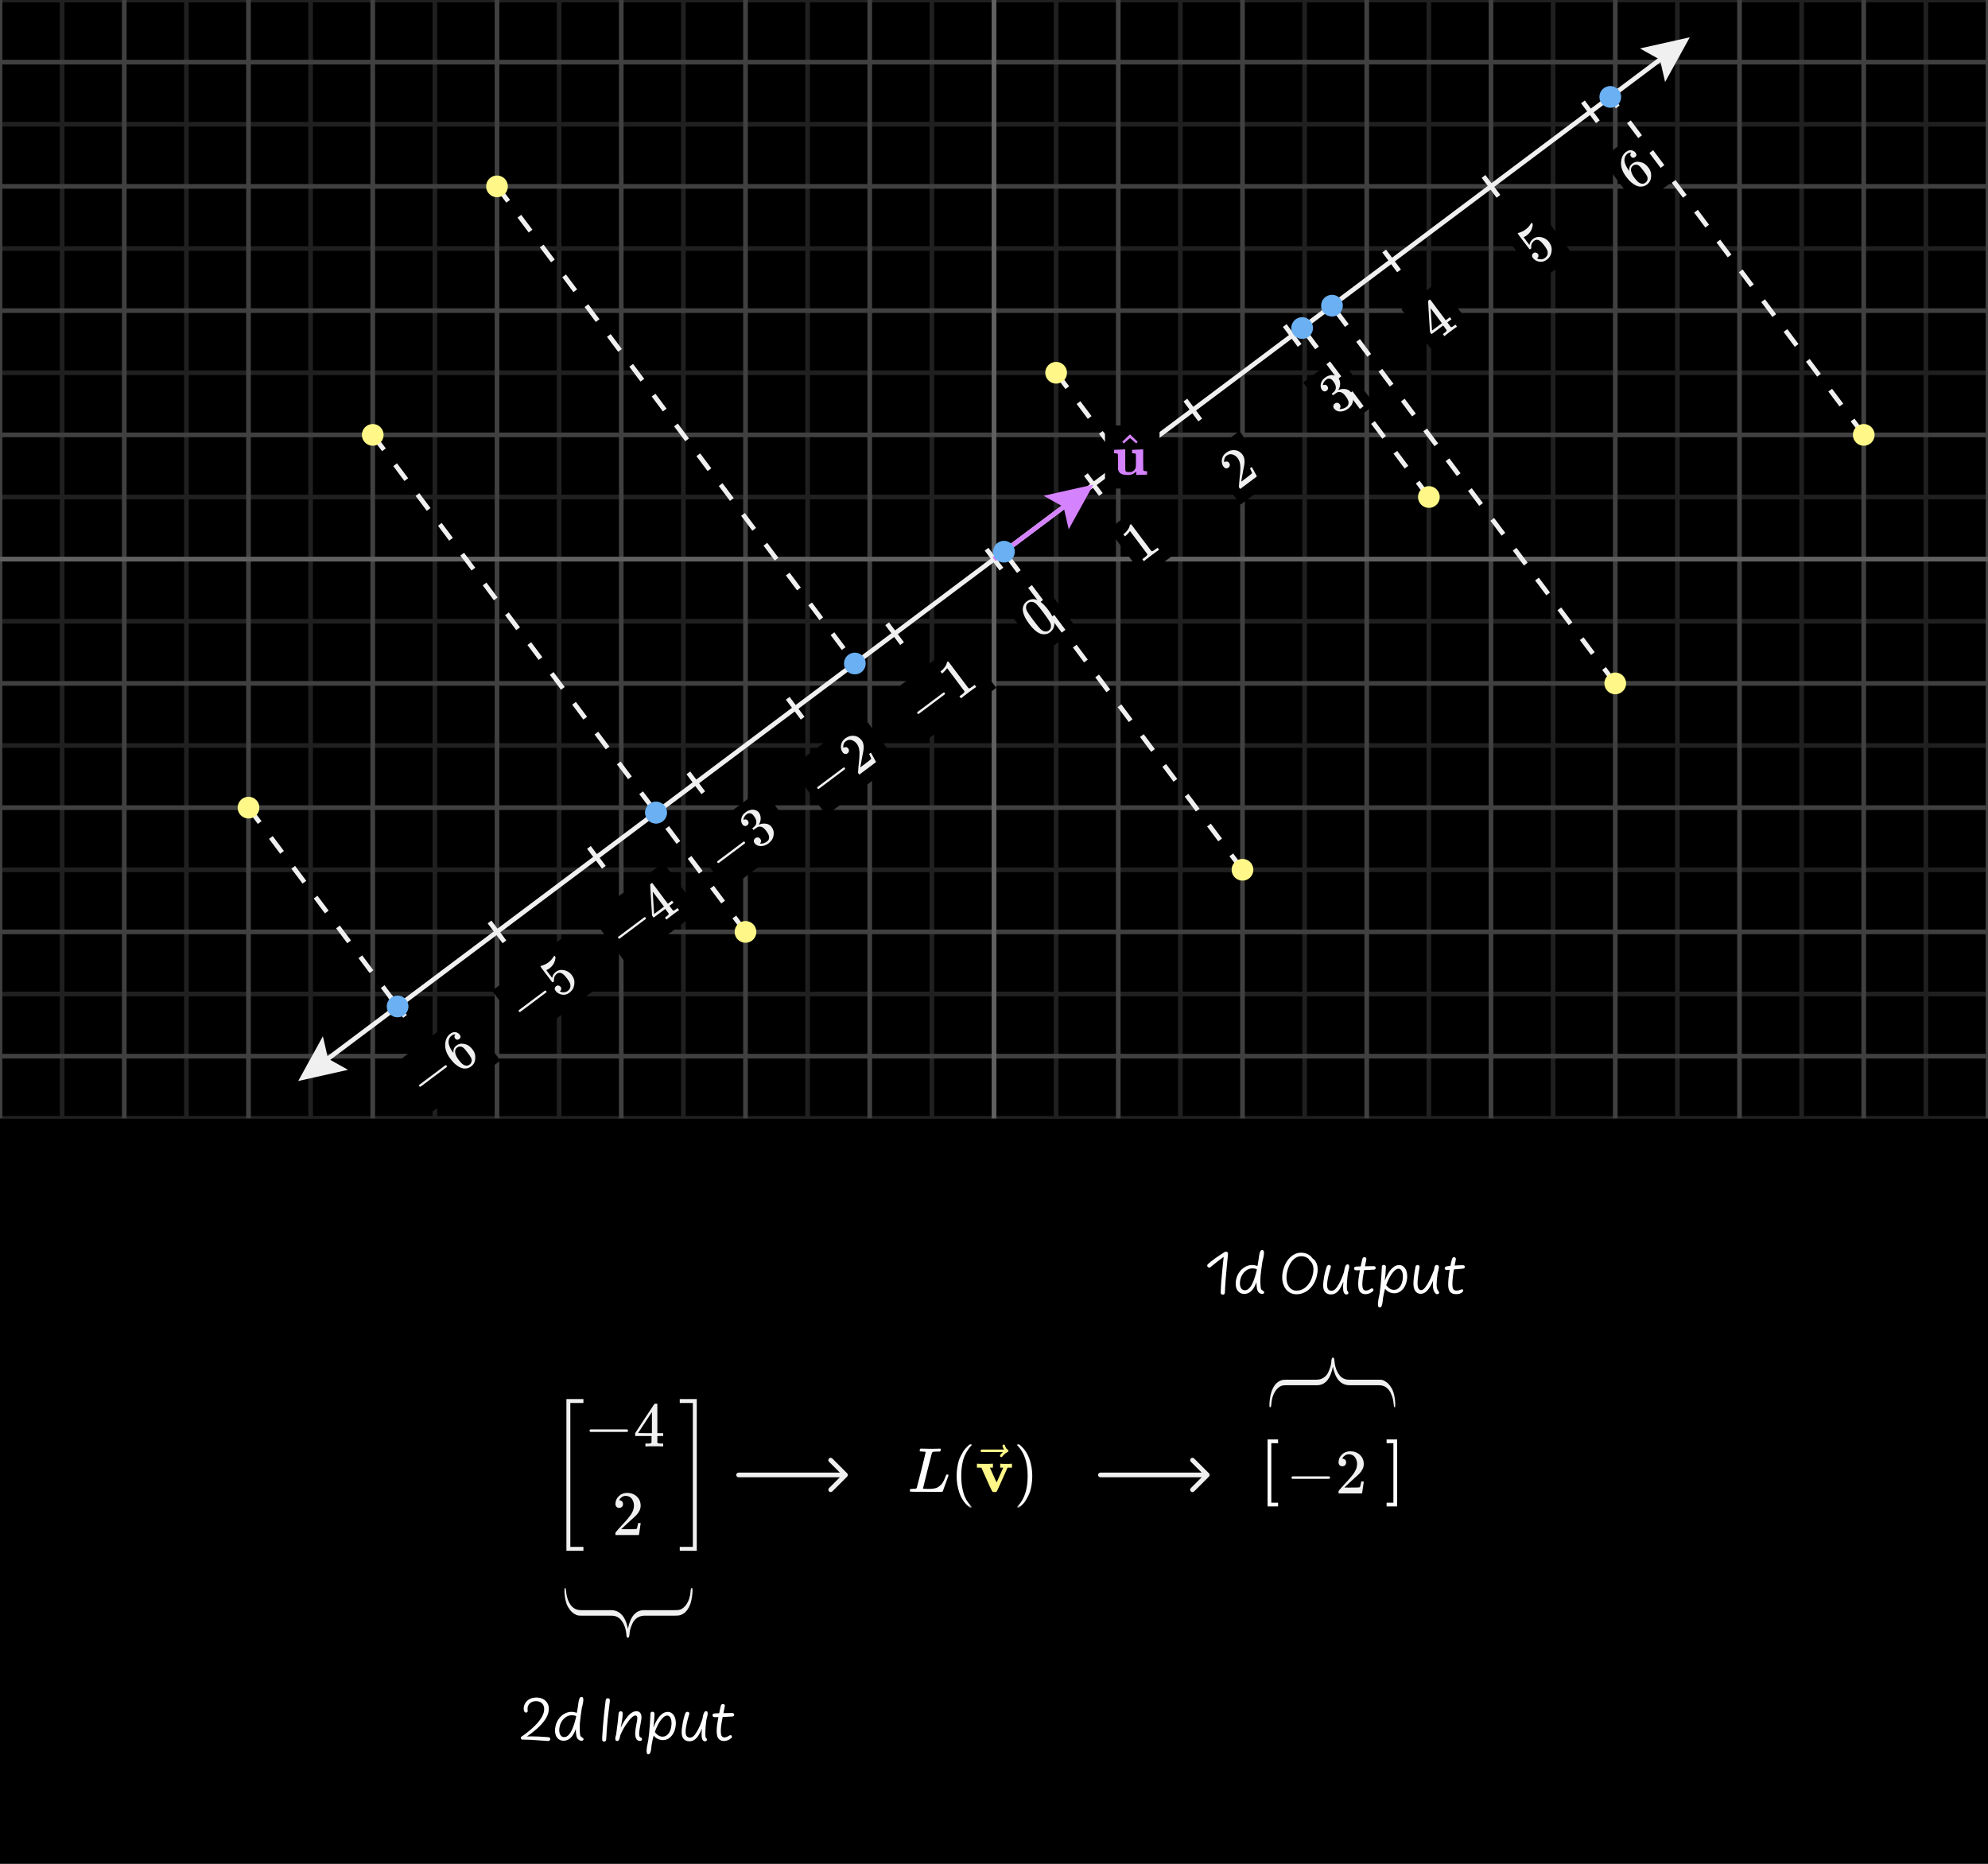 <svg width="640" height="600" viewBox="0 0 640 600" fill="none" xmlns="http://www.w3.org/2000/svg">
<rect x="0" y="0" width="640" height="600" fill="#808080" stroke="none"/>
<g clip-path="url(#clip0_442_12660)">
<g clip-path="url(#clip1_442_12660)">
<path d="M640 360H0V600H640V360Z" fill="black"/>
<mask id="mask0_442_12660" style="mask-type:luminance" maskUnits="userSpaceOnUse" x="292" y="463" width="43" height="23">
<path d="M334.256 463H292.19V485.338H334.256V463Z" fill="white"/>
</mask>
<g mask="url(#mask0_442_12660)">
<path d="M296.832 467.277C296.37 467.277 296.126 467.25 296.099 467.195C296.085 467.168 296.079 467.114 296.079 467.032C296.079 466.707 296.153 466.483 296.303 466.361C296.33 466.347 296.432 466.34 296.608 466.34C297.341 466.381 298.203 466.401 299.194 466.401C301.108 466.401 302.207 466.381 302.492 466.34H302.737C302.818 466.422 302.859 466.483 302.859 466.523C302.859 466.564 302.845 466.686 302.818 466.89C302.75 467.094 302.689 467.222 302.635 467.277H301.861C300.925 467.29 300.375 467.351 300.212 467.46C300.117 467.514 300.022 467.704 299.927 468.03C299.832 468.356 299.377 470.148 298.563 473.405C298.345 474.288 298.115 475.224 297.87 476.215C297.626 477.206 297.443 477.953 297.321 478.455L297.137 479.188C297.137 479.242 297.198 479.269 297.321 479.269C297.443 479.269 297.843 479.283 298.522 479.31H298.868C299.302 479.31 299.649 479.303 299.906 479.29C300.164 479.276 300.497 479.229 300.904 479.147C301.311 479.066 301.651 478.944 301.922 478.781C302.194 478.618 302.492 478.387 302.818 478.089C303.144 477.79 303.429 477.417 303.673 476.969C303.89 476.561 304.094 476.107 304.284 475.604C304.474 475.102 304.59 474.817 304.63 474.749C304.698 474.709 304.814 474.688 304.976 474.688H305.241C305.323 474.81 305.363 474.885 305.363 474.912C305.363 474.939 305.228 475.34 304.956 476.113C304.685 476.887 304.386 477.702 304.06 478.557C303.734 479.412 303.558 479.914 303.531 480.064C303.504 480.131 303.476 480.172 303.449 480.186C303.422 480.199 303.314 480.22 303.124 480.247C302.933 480.274 302.642 480.281 302.248 480.267C302.099 480.267 301.583 480.267 300.701 480.267C299.818 480.267 298.977 480.26 298.176 480.247H294.552C293.411 480.247 292.841 480.179 292.841 480.043C292.841 479.948 292.855 479.853 292.882 479.758C292.95 479.5 293.018 479.358 293.086 479.331C293.14 479.317 293.242 479.31 293.391 479.31H293.513C293.88 479.31 294.287 479.29 294.735 479.249C294.925 479.208 295.054 479.127 295.122 479.005C295.162 478.95 295.651 477.064 296.588 473.344C297.524 469.625 297.993 467.664 297.993 467.46C297.993 467.365 297.606 467.304 296.832 467.277Z" fill="white"/>
<path d="M307.969 475.157C307.969 474.221 308.037 473.332 308.173 472.49C308.309 471.648 308.465 470.922 308.641 470.311C308.818 469.701 309.069 469.103 309.395 468.52C309.721 467.936 309.978 467.481 310.168 467.155C310.359 466.83 310.644 466.477 311.024 466.097C311.404 465.717 311.628 465.486 311.696 465.404C311.763 465.323 311.933 465.18 312.205 464.977H312.469H312.551C312.741 464.977 312.836 465.038 312.836 465.16C312.836 465.201 312.72 465.343 312.49 465.588C312.259 465.832 311.981 466.192 311.655 466.667C311.329 467.142 310.996 467.726 310.657 468.418C310.318 469.11 310.033 470.047 309.802 471.228C309.571 472.409 309.456 473.719 309.456 475.157C309.456 476.596 309.571 477.899 309.802 479.067C310.033 480.234 310.311 481.177 310.637 481.897C310.963 482.616 311.295 483.2 311.634 483.648C311.974 484.096 312.259 484.456 312.49 484.727C312.72 484.999 312.836 485.141 312.836 485.155C312.836 485.277 312.734 485.338 312.53 485.338H312.469H312.205L311.634 484.849C310.359 483.695 309.429 482.257 308.845 480.533C308.261 478.809 307.969 477.017 307.969 475.157Z" fill="white"/>
<path d="M322.141 471.207C322.304 471.248 322.942 471.268 324.055 471.268C325.046 471.268 325.582 471.248 325.663 471.207H325.785V472.47H324.36L322.304 477.071C321.476 478.945 321.001 479.963 320.878 480.126C320.77 480.261 320.641 480.329 320.492 480.329C320.464 480.329 320.417 480.329 320.349 480.329C320.281 480.329 320.213 480.322 320.145 480.309H319.84C319.636 480.309 319.473 480.207 319.351 480.003C319.229 479.8 318.937 479.189 318.476 478.171C318.272 477.723 318.109 477.356 317.987 477.071L315.931 472.47H314.505V471.207H314.668C314.872 471.248 315.625 471.268 316.928 471.268C318.381 471.268 319.229 471.248 319.473 471.207H319.657V472.47H318.679L319.759 474.872C320.451 476.433 320.817 477.214 320.858 477.214C320.858 477.2 321.204 476.42 321.896 474.872C322.589 473.325 322.948 472.531 322.976 472.49C322.976 472.477 322.813 472.47 322.487 472.47H321.998V471.207H322.141Z" fill="#FFF888"/>
<path d="M322.741 465.444C322.741 465.335 322.775 465.24 322.843 465.159C322.911 465.078 323.013 465.037 323.149 465.037C323.244 465.037 323.325 465.071 323.393 465.139C323.461 465.193 323.529 465.322 323.597 465.526C323.732 466.028 324.011 466.415 324.431 466.686C324.581 466.781 324.655 466.903 324.655 467.053C324.655 467.175 324.635 467.256 324.594 467.297C324.554 467.338 324.459 467.399 324.309 467.48C323.726 467.779 323.217 468.206 322.782 468.763C322.755 468.79 322.721 468.831 322.68 468.885C322.64 468.939 322.606 468.98 322.579 469.007C322.551 469.034 322.517 469.048 322.477 469.048C322.436 469.048 322.388 469.055 322.334 469.068C322.239 469.068 322.151 469.034 322.07 468.967C321.988 468.899 321.941 468.797 321.927 468.661C321.927 468.403 322.246 468.003 322.884 467.46H319.402L315.92 467.439C315.744 467.317 315.656 467.188 315.656 467.053C315.656 466.958 315.744 466.822 315.92 466.645H323.23C322.904 466.13 322.741 465.729 322.741 465.444Z" fill="#FFF888"/>
<path d="M327.557 464.997L327.638 464.977C327.706 464.977 327.774 464.977 327.842 464.977H328.086L328.656 465.465C329.932 466.619 330.862 468.058 331.446 469.782C332.03 471.506 332.321 473.298 332.321 475.157C332.321 476.08 332.254 476.97 332.118 477.825C331.982 478.68 331.826 479.406 331.649 480.003C331.473 480.601 331.222 481.198 330.896 481.795C330.57 482.392 330.312 482.847 330.122 483.159C329.932 483.471 329.654 483.818 329.288 484.198C328.921 484.578 328.704 484.802 328.636 484.87C328.568 484.937 328.412 485.066 328.168 485.256C328.127 485.297 328.1 485.324 328.086 485.338H327.842C327.733 485.338 327.659 485.338 327.618 485.338C327.577 485.338 327.543 485.318 327.516 485.277C327.489 485.236 327.469 485.175 327.455 485.094C327.469 485.08 327.543 484.992 327.679 484.829C329.783 482.643 330.835 479.42 330.835 475.157C330.835 470.895 329.783 467.671 327.679 465.486C327.543 465.323 327.469 465.235 327.455 465.221C327.455 465.113 327.489 465.038 327.557 464.997Z" fill="white"/>
</g>
<path d="M449.059 453.046C448.901 453.046 448.8 452.939 448.755 452.725C448.71 452.512 448.662 452.141 448.61 451.614C448.557 451.087 448.479 450.627 448.375 450.231C447.633 447.367 446.162 445.935 443.962 445.935H434.489C431.69 445.935 429.894 443.947 429.1 439.972C428.306 443.947 426.6 445.935 423.984 445.935H414.302C413.665 445.935 413.182 445.968 412.858 446.034C411.946 446.265 411.159 446.902 410.495 447.948C409.831 448.993 409.434 450.289 409.303 451.837C409.303 451.87 409.297 451.965 409.284 452.12C409.271 452.276 409.258 452.388 409.245 452.453C409.232 452.52 409.212 452.61 409.185 452.725C409.158 452.841 409.11 452.923 409.043 452.972C408.975 453.022 408.901 453.046 408.819 453.046C408.48 453.046 408.72 449.379 409.538 447.456C410.357 445.534 411.546 444.45 413.104 444.206C413.366 444.173 413.752 444.157 414.263 444.157H423.788C424.673 444.157 425.448 443.939 426.112 443.503C426.776 443.066 427.268 442.503 427.587 441.811C427.905 441.12 428.136 440.539 428.279 440.07C428.422 439.601 428.521 439.128 428.572 438.65C428.572 438.551 428.579 438.407 428.592 438.218C428.605 438.029 428.628 437.877 428.66 437.761C428.693 437.646 428.722 437.53 428.748 437.416C428.774 437.3 428.82 437.21 428.885 437.144C428.95 437.079 429.022 437.045 429.1 437.045C429.204 437.045 429.289 437.069 429.354 437.119C429.418 437.169 429.468 437.259 429.5 437.391C429.533 437.522 429.555 437.658 429.568 437.798C429.581 437.937 429.601 438.123 429.626 438.354C429.653 438.585 429.678 438.798 429.705 438.996C429.887 440.214 430.297 441.313 430.934 442.293C431.573 443.272 432.387 443.86 433.376 444.058C433.636 444.124 434.027 444.157 434.547 444.157H443.728C444.251 444.157 444.668 444.186 444.981 444.243C445.292 444.3 445.729 444.52 446.29 444.903C446.851 445.286 447.355 445.844 447.801 446.577C449.284 448.603 449.317 453.046 449.059 453.046Z" fill="#F0F0F0"/>
<path d="M237.775 474.066C237.361 474.066 237.025 474.402 237.025 474.816C237.025 475.231 237.361 475.566 237.775 475.566V474.066ZM272.72 475.347C273.013 475.054 273.013 474.579 272.72 474.286L267.947 469.513C267.654 469.22 267.179 469.22 266.886 469.513C266.593 469.806 266.593 470.281 266.886 470.574L271.129 474.816L266.886 479.059C266.593 479.352 266.593 479.827 266.886 480.12C267.179 480.413 267.654 480.413 267.947 480.12L272.72 475.347ZM237.775 475.566H272.19V474.066H237.775V475.566Z" fill="#F0F0F0"/>
<path d="M354.256 474.066C353.841 474.066 353.506 474.402 353.506 474.816C353.506 475.231 353.841 475.566 354.256 475.566V474.066ZM389.2 475.347C389.493 475.054 389.493 474.579 389.2 474.286L384.427 469.513C384.134 469.22 383.66 469.22 383.367 469.513C383.074 469.806 383.074 470.281 383.367 470.574L387.609 474.816L383.367 479.059C383.074 479.352 383.074 479.827 383.367 480.12C383.66 480.413 384.134 480.413 384.427 480.12L389.2 475.347ZM354.256 475.566H388.67V474.066H354.256V475.566Z" fill="#F0F0F0"/>
<path d="M181.838 511.232C181.999 511.232 182.102 511.339 182.147 511.553C182.193 511.766 182.242 512.137 182.295 512.664C182.349 513.191 182.427 513.651 182.533 514.047C183.288 516.911 184.787 518.343 187.025 518.343H196.667C199.516 518.343 201.343 520.331 202.151 524.306C202.959 520.331 204.696 518.343 207.359 518.343H217.212C217.862 518.343 218.351 518.31 218.682 518.244C219.61 518.013 220.411 517.376 221.088 516.33C221.763 515.285 222.167 513.989 222.3 512.441C222.3 512.408 222.306 512.313 222.32 512.158C222.334 512.002 222.346 511.89 222.359 511.825C222.373 511.758 222.393 511.668 222.42 511.553C222.447 511.437 222.496 511.355 222.565 511.306C222.633 511.256 222.709 511.232 222.793 511.232C223.139 511.232 222.894 514.899 222.061 516.822C221.227 518.744 220.018 519.828 218.431 520.072C218.166 520.105 217.772 520.121 217.252 520.121H207.559C206.657 520.121 205.869 520.339 205.193 520.775C204.517 521.212 204.016 521.775 203.692 522.467C203.368 523.158 203.133 523.739 202.987 524.208C202.842 524.677 202.741 525.15 202.69 525.628C202.69 525.727 202.682 525.871 202.669 526.06C202.656 526.249 202.633 526.401 202.599 526.517C202.566 526.632 202.536 526.748 202.509 526.862C202.484 526.978 202.437 527.068 202.371 527.134C202.305 527.199 202.231 527.233 202.151 527.233C202.046 527.233 201.959 527.209 201.894 527.159C201.827 527.109 201.777 527.019 201.745 526.887C201.711 526.756 201.688 526.62 201.675 526.48C201.662 526.341 201.642 526.155 201.616 525.924C201.589 525.693 201.563 525.48 201.536 525.282C201.35 524.064 200.934 522.965 200.284 521.985C199.635 521.006 198.806 520.418 197.8 520.22C197.535 520.154 197.137 520.121 196.607 520.121H187.264C186.732 520.121 186.307 520.092 185.989 520.035C185.672 519.978 185.227 519.758 184.655 519.375C184.084 518.992 183.572 518.434 183.118 517.701C181.609 515.675 181.576 511.232 181.838 511.232Z" fill="#F0F0F0"/>
<path d="M176.383 560.462C173.576 560.256 171.753 560.132 170.913 560.092C170.079 560.052 169.306 560.029 168.593 560.022C168.333 560.082 168.113 560.059 167.933 559.952C167.753 559.846 167.663 559.692 167.663 559.492C167.663 559.366 167.703 559.249 167.783 559.142C167.869 559.036 167.993 558.956 168.153 558.902C169.706 557.789 171.003 556.722 172.043 555.702C173.089 554.682 173.876 553.712 174.403 552.792C174.929 551.872 175.193 551.002 175.193 550.182C175.193 549.422 174.956 548.809 174.483 548.342C174.009 547.876 173.376 547.642 172.583 547.642C171.769 547.642 171.106 547.872 170.593 548.332C170.086 548.792 169.833 549.376 169.833 550.082C169.833 550.162 169.846 550.329 169.873 550.582C169.906 550.836 169.876 551.022 169.783 551.142C169.696 551.262 169.553 551.322 169.353 551.322C169.113 551.322 168.926 551.196 168.793 550.942C168.659 550.682 168.593 550.392 168.593 550.072C168.593 549.412 168.766 548.806 169.113 548.252C169.459 547.692 169.943 547.256 170.563 546.942C171.189 546.629 171.899 546.472 172.693 546.472C173.466 546.472 174.156 546.626 174.763 546.932C175.376 547.232 175.849 547.659 176.183 548.212C176.523 548.766 176.693 549.402 176.693 550.122C176.693 551.016 176.429 551.946 175.903 552.912C175.376 553.872 174.586 554.862 173.533 555.882C172.486 556.902 171.183 557.946 169.623 559.012C170.163 558.992 170.696 558.982 171.223 558.982C171.976 558.982 172.766 559.002 173.593 559.042C174.426 559.076 175.399 559.139 176.513 559.232C176.713 559.252 176.869 559.316 176.983 559.422C177.103 559.522 177.163 559.652 177.163 559.812C177.163 559.999 177.089 560.159 176.943 560.292C176.796 560.426 176.609 560.482 176.383 560.462ZM187.218 560.392C186.918 560.392 186.635 560.306 186.368 560.132C186.102 559.959 185.898 559.719 185.758 559.412C185.565 558.986 185.448 558.392 185.408 557.632C185.402 557.512 185.395 557.382 185.388 557.242C185.388 557.102 185.388 556.892 185.388 556.612C185.062 557.472 184.702 558.182 184.308 558.742C183.915 559.296 183.482 559.709 183.008 559.982C182.535 560.249 182.002 560.382 181.408 560.382C180.775 560.382 180.222 560.189 179.748 559.802C179.282 559.409 178.965 558.866 178.798 558.172C178.632 557.472 178.642 556.669 178.828 555.762C179.008 554.876 179.352 554.079 179.858 553.372C180.365 552.659 180.982 552.099 181.708 551.692C182.435 551.286 183.175 551.082 183.928 551.082C184.515 551.082 185.105 551.189 185.698 551.402C185.778 550.969 185.852 550.552 185.918 550.152C185.985 549.752 186.045 549.376 186.098 549.022C186.178 548.329 186.265 547.786 186.358 547.392C186.452 546.992 186.562 546.706 186.688 546.532C186.822 546.352 186.992 546.262 187.198 546.262C187.398 546.262 187.548 546.336 187.648 546.482C187.748 546.622 187.798 546.856 187.798 547.182C187.798 547.482 187.755 547.859 187.668 548.312C187.588 548.766 187.462 549.302 187.288 549.922C186.962 552.142 186.762 553.702 186.688 554.602C186.622 555.496 186.605 556.299 186.638 557.012C186.658 557.512 186.685 557.902 186.718 558.182C186.752 558.456 186.795 558.689 186.848 558.882C186.975 558.989 187.148 559.126 187.368 559.292C187.588 559.452 187.725 559.569 187.778 559.642C187.838 559.709 187.868 559.789 187.868 559.882C187.868 560.022 187.808 560.142 187.688 560.242C187.575 560.342 187.418 560.392 187.218 560.392ZM181.628 559.212C182.128 559.212 182.598 558.992 183.038 558.552C183.478 558.106 183.895 557.426 184.288 556.512C184.682 555.592 185.052 554.426 185.398 553.012L185.508 552.452C185.048 552.259 184.585 552.162 184.118 552.162C183.505 552.162 182.922 552.326 182.368 552.652C181.815 552.972 181.342 553.422 180.948 554.002C180.555 554.582 180.292 555.216 180.158 555.902C179.965 556.882 180.008 557.679 180.288 558.292C180.575 558.906 181.022 559.212 181.628 559.212ZM194.495 560.652C194.289 560.652 194.129 560.592 194.015 560.472C193.909 560.352 193.855 560.166 193.855 559.912C193.855 559.712 193.865 559.409 193.885 559.002C193.905 558.589 193.935 558.126 193.975 557.612C194.029 556.899 194.085 556.149 194.145 555.362C194.205 554.576 194.265 553.886 194.325 553.292C194.359 552.939 194.405 552.462 194.465 551.862C194.532 551.256 194.575 550.869 194.595 550.702C194.642 550.269 194.709 549.686 194.795 548.952C194.889 548.219 194.952 547.699 194.985 547.392C195.012 547.166 195.085 546.996 195.205 546.882C195.325 546.762 195.489 546.702 195.695 546.702C195.902 546.702 196.065 546.772 196.185 546.912C196.312 547.046 196.365 547.226 196.345 547.452C196.305 547.899 196.235 548.499 196.135 549.252C196.042 550.006 195.982 550.506 195.955 550.752C195.929 550.959 195.879 551.362 195.805 551.962C195.732 552.562 195.679 553.032 195.645 553.372C195.552 554.392 195.479 555.219 195.425 555.852C195.372 556.479 195.329 557.079 195.295 557.652C195.289 557.786 195.269 558.132 195.235 558.692C195.202 559.252 195.172 559.696 195.145 560.022C195.132 560.216 195.069 560.369 194.955 560.482C194.842 560.596 194.689 560.652 194.495 560.652ZM198.704 560.472C198.504 560.472 198.347 560.409 198.234 560.282C198.127 560.156 198.074 559.959 198.074 559.692C198.074 559.519 198.097 559.319 198.144 559.092C198.191 558.859 198.264 558.609 198.364 558.342C198.624 556.462 198.804 555.072 198.904 554.172C199.011 553.266 199.084 552.469 199.124 551.782C199.164 551.196 199.404 550.902 199.844 550.902C200.057 550.902 200.217 550.966 200.324 551.092C200.431 551.219 200.481 551.419 200.474 551.692C200.461 552.066 200.427 552.486 200.374 552.952C200.321 553.412 200.227 554.026 200.094 554.792C200.014 555.252 199.924 555.722 199.824 556.202C200.131 555.516 200.457 554.889 200.804 554.322C201.151 553.756 201.561 553.182 202.034 552.602C202.487 552.042 202.957 551.616 203.444 551.322C203.931 551.029 204.417 550.882 204.904 550.882C205.411 550.882 205.804 551.052 206.084 551.392C206.371 551.732 206.514 552.199 206.514 552.792C206.514 553.152 206.467 553.586 206.374 554.092C206.287 554.592 206.167 555.252 206.014 556.072C205.887 556.746 205.807 557.286 205.774 557.692C205.741 558.092 205.751 558.436 205.804 558.722C205.831 558.889 205.884 559.026 205.964 559.132C206.044 559.232 206.161 559.306 206.314 559.352C206.567 559.432 206.694 559.606 206.694 559.872C206.694 560.039 206.631 560.179 206.504 560.292C206.377 560.399 206.214 560.452 206.014 560.452C205.694 560.452 205.407 560.349 205.154 560.142C204.907 559.929 204.731 559.632 204.624 559.252C204.537 558.932 204.491 558.556 204.484 558.122C204.484 557.682 204.524 557.189 204.604 556.642C204.677 556.149 204.791 555.496 204.944 554.682C205.104 553.869 205.184 553.349 205.184 553.122C205.184 552.862 205.127 552.652 205.014 552.492C204.907 552.332 204.754 552.252 204.554 552.252C204.314 552.252 204.011 552.392 203.644 552.672C203.284 552.952 202.924 553.322 202.564 553.782C202.077 554.416 201.677 554.969 201.364 555.442C201.057 555.916 200.764 556.419 200.484 556.952C200.204 557.479 199.927 558.066 199.654 558.712C199.594 559.279 199.481 559.716 199.314 560.022C199.154 560.322 198.951 560.472 198.704 560.472ZM208.734 564.752C208.534 564.752 208.387 564.666 208.294 564.492C208.201 564.326 208.154 564.062 208.154 563.702C208.154 563.342 208.197 562.876 208.284 562.302C208.377 561.736 208.514 561.049 208.694 560.242C208.814 559.362 208.914 558.519 208.994 557.712C209.081 556.899 209.154 556.059 209.214 555.192C209.281 554.319 209.344 553.206 209.404 551.852C209.357 551.612 209.394 551.419 209.514 551.272C209.641 551.119 209.814 551.042 210.034 551.042C210.254 551.042 210.424 551.109 210.544 551.242C210.671 551.376 210.727 551.556 210.714 551.782C210.687 552.502 210.644 553.216 210.584 553.922C210.524 554.629 210.444 555.369 210.344 556.142C210.457 555.836 210.581 555.536 210.714 555.242C210.847 554.942 211.001 554.629 211.174 554.302C211.714 553.262 212.304 552.469 212.944 551.922C213.591 551.369 214.261 551.092 214.954 551.092C215.587 551.092 216.127 551.319 216.574 551.772C217.027 552.226 217.327 552.849 217.474 553.642C217.627 554.429 217.607 555.286 217.414 556.212C217.247 557.006 216.971 557.702 216.584 558.302C216.204 558.896 215.741 559.359 215.194 559.692C214.647 560.019 214.071 560.182 213.464 560.182C212.864 560.182 212.297 560.056 211.764 559.802C211.231 559.542 210.794 559.182 210.454 558.722C210.314 559.202 210.184 559.709 210.064 560.242C209.951 560.769 209.847 561.319 209.754 561.892C209.707 562.566 209.641 563.112 209.554 563.532C209.474 563.952 209.367 564.259 209.234 564.452C209.107 564.652 208.941 564.752 208.734 564.752ZM213.334 559.072C214.001 559.072 214.581 558.799 215.074 558.252C215.567 557.699 215.904 556.919 216.084 555.912C216.204 555.259 216.227 554.652 216.154 554.092C216.081 553.532 215.921 553.089 215.674 552.762C215.427 552.436 215.124 552.272 214.764 552.272C214.251 552.272 213.691 552.622 213.084 553.322C212.477 554.016 211.897 554.986 211.344 556.232C211.264 556.412 211.181 556.609 211.094 556.822C211.014 557.029 210.921 557.282 210.814 557.582C211.554 558.576 212.394 559.072 213.334 559.072ZM226.927 560.572C226.661 560.572 226.434 560.449 226.247 560.202C226.067 559.956 225.951 559.602 225.897 559.142C225.864 558.836 225.851 558.456 225.857 558.002C225.864 557.542 225.894 557.022 225.947 556.442C225.627 557.282 225.297 557.976 224.957 558.522C224.524 559.222 224.067 559.736 223.587 560.062C223.114 560.389 222.574 560.552 221.967 560.552C221.161 560.552 220.537 560.306 220.097 559.812C219.664 559.319 219.447 558.616 219.447 557.702C219.447 557.276 219.481 556.782 219.547 556.222C219.614 555.656 219.704 555.082 219.817 554.502C219.897 554.102 219.991 553.692 220.097 553.272C220.211 552.846 220.347 552.372 220.507 551.852C220.667 551.326 220.937 551.062 221.317 551.062C221.537 551.062 221.701 551.132 221.807 551.272C221.921 551.412 221.951 551.586 221.897 551.792C221.871 551.892 221.794 552.152 221.667 552.572C221.547 552.986 221.444 553.352 221.357 553.672C221.277 553.992 221.201 554.306 221.127 554.612C220.994 555.172 220.891 555.712 220.817 556.232C220.751 556.746 220.717 557.196 220.717 557.582C220.717 558.776 221.197 559.372 222.157 559.372C222.551 559.372 222.931 559.206 223.297 558.872C223.664 558.539 224.051 558.009 224.457 557.282C224.764 556.742 225.057 556.149 225.337 555.502C225.617 554.849 225.887 554.132 226.147 553.352C226.254 552.526 226.401 551.906 226.587 551.492C226.781 551.072 227.014 550.862 227.287 550.862C227.474 550.862 227.611 550.919 227.697 551.032C227.784 551.139 227.827 551.319 227.827 551.572C227.827 551.792 227.791 552.076 227.717 552.422C227.651 552.769 227.544 553.199 227.397 553.712C227.244 554.939 227.144 556.006 227.097 556.912C227.051 557.819 227.061 558.589 227.127 559.222C227.321 559.442 227.447 559.626 227.507 559.772C227.574 559.919 227.591 560.052 227.557 560.172C227.524 560.299 227.451 560.396 227.337 560.462C227.231 560.536 227.094 560.572 226.927 560.572ZM233.092 560.472C232.519 560.472 232.039 560.326 231.652 560.032C231.266 559.739 231.006 559.306 230.872 558.732C230.779 558.332 230.729 557.866 230.722 557.332C230.716 556.799 230.752 556.189 230.832 555.502C230.912 554.809 231.062 553.899 231.282 552.772C230.902 552.779 230.642 552.786 230.502 552.792C230.369 552.792 230.249 552.792 230.142 552.792C229.909 552.792 229.722 552.739 229.582 552.632C229.449 552.519 229.382 552.369 229.382 552.182C229.382 552.029 229.436 551.896 229.542 551.782C229.649 551.662 229.792 551.599 229.972 551.592L231.522 551.532C231.602 551.139 231.686 550.742 231.772 550.342C231.866 549.942 231.962 549.529 232.062 549.102C232.102 548.936 232.186 548.802 232.312 548.702C232.439 548.602 232.586 548.552 232.752 548.552C232.952 548.552 233.109 548.622 233.222 548.762C233.342 548.902 233.379 549.086 233.332 549.312L232.902 551.502C233.202 551.496 233.529 551.489 233.882 551.482C234.242 551.476 234.852 551.466 235.712 551.452C235.906 551.446 236.062 551.496 236.182 551.602C236.302 551.709 236.362 551.842 236.362 552.002C236.362 552.162 236.309 552.299 236.202 552.412C236.102 552.519 235.966 552.576 235.792 552.582C235.339 552.609 234.849 552.636 234.322 552.662C233.796 552.689 233.239 552.712 232.652 552.732C232.432 553.852 232.279 554.739 232.192 555.392C232.106 556.046 232.059 556.622 232.052 557.122C232.046 557.622 232.082 558.046 232.162 558.392C232.229 558.692 232.349 558.922 232.522 559.082C232.702 559.236 232.936 559.312 233.222 559.312C233.436 559.312 233.676 559.262 233.942 559.162C234.216 559.056 234.486 558.912 234.752 558.732C234.952 558.599 235.142 558.562 235.322 558.622C235.502 558.682 235.606 558.812 235.632 559.012C235.659 559.206 235.579 559.386 235.392 559.552C235.092 559.832 234.732 560.056 234.312 560.222C233.899 560.389 233.492 560.472 233.092 560.472Z" fill="white"/>
<path d="M393.637 416.778C393.437 416.778 393.274 416.715 393.147 416.588C393.027 416.461 392.971 416.288 392.977 416.068C393.011 414.961 393.077 413.731 393.177 412.378C393.277 411.025 393.424 409.438 393.617 407.618C393.657 407.258 393.714 406.741 393.787 406.068C393.861 405.388 393.914 404.905 393.947 404.618C393.301 405.078 392.654 405.558 392.007 406.058C391.694 406.298 391.364 406.558 391.017 406.838C390.671 407.111 390.251 407.455 389.757 407.868C389.511 408.075 389.264 408.118 389.017 407.998C388.771 407.871 388.647 407.675 388.647 407.408C388.647 407.248 388.707 407.108 388.827 406.988C389.061 406.755 389.371 406.485 389.757 406.178C390.144 405.865 390.657 405.478 391.297 405.018C391.664 404.751 392.067 404.475 392.507 404.188C392.947 403.895 393.451 403.568 394.017 403.208C394.231 403.021 394.454 402.928 394.687 402.928C394.881 402.928 395.037 402.995 395.157 403.128C395.284 403.261 395.341 403.435 395.327 403.648C395.301 404.048 395.264 404.485 395.217 404.958C395.177 405.431 395.087 406.348 394.947 407.708C394.781 409.348 394.647 410.848 394.547 412.208C394.447 413.561 394.377 414.845 394.337 416.058C394.331 416.298 394.267 416.478 394.147 416.598C394.034 416.718 393.864 416.778 393.637 416.778ZM406.342 416.548C406.042 416.548 405.759 416.461 405.492 416.288C405.225 416.115 405.022 415.875 404.882 415.568C404.689 415.141 404.572 414.548 404.532 413.788C404.525 413.668 404.519 413.538 404.512 413.398C404.512 413.258 404.512 413.048 404.512 412.768C404.185 413.628 403.825 414.338 403.432 414.898C403.039 415.451 402.605 415.865 402.132 416.138C401.659 416.405 401.125 416.538 400.532 416.538C399.899 416.538 399.345 416.345 398.872 415.958C398.405 415.565 398.089 415.021 397.922 414.328C397.755 413.628 397.765 412.825 397.952 411.918C398.132 411.031 398.475 410.235 398.982 409.528C399.489 408.815 400.105 408.255 400.832 407.848C401.559 407.441 402.299 407.238 403.052 407.238C403.639 407.238 404.229 407.345 404.822 407.558C404.902 407.125 404.975 406.708 405.042 406.308C405.109 405.908 405.169 405.531 405.222 405.178C405.302 404.485 405.389 403.941 405.482 403.548C405.575 403.148 405.685 402.861 405.812 402.688C405.945 402.508 406.115 402.418 406.322 402.418C406.522 402.418 406.672 402.491 406.772 402.638C406.872 402.778 406.922 403.011 406.922 403.338C406.922 403.638 406.879 404.015 406.792 404.468C406.712 404.921 406.585 405.458 406.412 406.078C406.085 408.298 405.885 409.858 405.812 410.758C405.745 411.651 405.729 412.455 405.762 413.168C405.782 413.668 405.809 414.058 405.842 414.338C405.875 414.611 405.919 414.845 405.972 415.038C406.099 415.145 406.272 415.281 406.492 415.448C406.712 415.608 406.849 415.725 406.902 415.798C406.962 415.865 406.992 415.945 406.992 416.038C406.992 416.178 406.932 416.298 406.812 416.398C406.699 416.498 406.542 416.548 406.342 416.548ZM400.752 415.368C401.252 415.368 401.722 415.148 402.162 414.708C402.602 414.261 403.019 413.581 403.412 412.668C403.805 411.748 404.175 410.581 404.522 409.168L404.632 408.608C404.172 408.415 403.709 408.318 403.242 408.318C402.629 408.318 402.045 408.481 401.492 408.808C400.939 409.128 400.465 409.578 400.072 410.158C399.679 410.738 399.415 411.371 399.282 412.058C399.089 413.038 399.132 413.835 399.412 414.448C399.699 415.061 400.145 415.368 400.752 415.368ZM417.409 415.488C418.189 415.488 418.922 415.288 419.609 414.888C420.302 414.488 420.902 413.918 421.409 413.178C421.922 412.431 422.309 411.568 422.569 410.588C422.749 409.921 422.839 409.281 422.839 408.668C422.839 408.048 422.736 407.495 422.529 407.008C422.329 406.515 422.026 406.101 421.619 405.768C421.452 405.628 421.369 405.478 421.369 405.318C421.022 405.011 420.646 404.781 420.239 404.628C419.832 404.475 419.379 404.398 418.879 404.398C417.992 404.398 417.162 404.761 416.389 405.488C415.622 406.208 415.036 407.198 414.629 408.458C414.476 408.925 414.359 409.395 414.279 409.868C414.199 410.335 414.159 410.795 414.159 411.248C414.159 412.068 414.289 412.801 414.549 413.448C414.816 414.095 415.192 414.598 415.679 414.958C416.172 415.311 416.749 415.488 417.409 415.488ZM417.369 416.658C416.476 416.658 415.679 416.428 414.979 415.968C414.286 415.501 413.746 414.848 413.359 414.008C412.972 413.161 412.779 412.211 412.779 411.158C412.779 410.638 412.829 410.108 412.929 409.568C413.029 409.028 413.176 408.485 413.369 407.938C413.702 407.005 414.149 406.185 414.709 405.478C415.276 404.771 415.912 404.228 416.619 403.848C417.332 403.461 418.066 403.268 418.819 403.268C419.619 403.268 420.342 403.428 420.989 403.748C421.636 404.068 422.152 404.518 422.539 405.098C423.079 405.451 423.489 405.935 423.769 406.548C424.056 407.155 424.199 407.868 424.199 408.688C424.199 409.395 424.092 410.148 423.879 410.948C423.579 412.075 423.109 413.071 422.469 413.938C421.829 414.805 421.066 415.475 420.179 415.948C419.299 416.421 418.362 416.658 417.369 416.658ZM433.453 416.728C433.186 416.728 432.96 416.605 432.773 416.358C432.593 416.111 432.476 415.758 432.423 415.298C432.39 414.991 432.376 414.611 432.383 414.158C432.39 413.698 432.42 413.178 432.473 412.598C432.153 413.438 431.823 414.131 431.483 414.678C431.05 415.378 430.593 415.891 430.113 416.218C429.64 416.545 429.1 416.708 428.493 416.708C427.686 416.708 427.063 416.461 426.623 415.968C426.19 415.475 425.973 414.771 425.973 413.858C425.973 413.431 426.006 412.938 426.073 412.378C426.14 411.811 426.23 411.238 426.343 410.658C426.423 410.258 426.516 409.848 426.623 409.428C426.736 409.001 426.873 408.528 427.033 408.008C427.193 407.481 427.463 407.218 427.843 407.218C428.063 407.218 428.226 407.288 428.333 407.428C428.446 407.568 428.476 407.741 428.423 407.948C428.396 408.048 428.32 408.308 428.193 408.728C428.073 409.141 427.97 409.508 427.883 409.828C427.803 410.148 427.726 410.461 427.653 410.768C427.52 411.328 427.416 411.868 427.343 412.388C427.276 412.901 427.243 413.351 427.243 413.738C427.243 414.931 427.723 415.528 428.683 415.528C429.076 415.528 429.456 415.361 429.823 415.028C430.19 414.695 430.576 414.165 430.983 413.438C431.29 412.898 431.583 412.305 431.863 411.658C432.143 411.005 432.413 410.288 432.673 409.508C432.78 408.681 432.926 408.061 433.113 407.648C433.306 407.228 433.54 407.018 433.813 407.018C434 407.018 434.136 407.075 434.223 407.188C434.31 407.295 434.353 407.475 434.353 407.728C434.353 407.948 434.316 408.231 434.243 408.578C434.176 408.925 434.07 409.355 433.923 409.868C433.77 411.095 433.67 412.161 433.623 413.068C433.576 413.975 433.586 414.745 433.653 415.378C433.846 415.598 433.973 415.781 434.033 415.928C434.1 416.075 434.116 416.208 434.083 416.328C434.05 416.455 433.976 416.551 433.863 416.618C433.756 416.691 433.62 416.728 433.453 416.728ZM439.618 416.628C439.045 416.628 438.565 416.481 438.178 416.188C437.791 415.895 437.531 415.461 437.398 414.888C437.305 414.488 437.255 414.021 437.248 413.488C437.241 412.955 437.278 412.345 437.358 411.658C437.438 410.965 437.588 410.055 437.808 408.928C437.428 408.935 437.168 408.941 437.028 408.948C436.895 408.948 436.775 408.948 436.668 408.948C436.435 408.948 436.248 408.895 436.108 408.788C435.975 408.675 435.908 408.525 435.908 408.338C435.908 408.185 435.961 408.051 436.068 407.938C436.175 407.818 436.318 407.755 436.498 407.748L438.048 407.688C438.128 407.295 438.211 406.898 438.298 406.498C438.391 406.098 438.488 405.685 438.588 405.258C438.628 405.091 438.711 404.958 438.838 404.858C438.965 404.758 439.111 404.708 439.278 404.708C439.478 404.708 439.635 404.778 439.748 404.918C439.868 405.058 439.905 405.241 439.858 405.468L439.428 407.658C439.728 407.651 440.055 407.645 440.408 407.638C440.768 407.631 441.378 407.621 442.238 407.608C442.431 407.601 442.588 407.651 442.708 407.758C442.828 407.865 442.888 407.998 442.888 408.158C442.888 408.318 442.835 408.455 442.728 408.568C442.628 408.675 442.491 408.731 442.318 408.738C441.865 408.765 441.375 408.791 440.848 408.818C440.321 408.845 439.765 408.868 439.178 408.888C438.958 410.008 438.805 410.895 438.718 411.548C438.631 412.201 438.585 412.778 438.578 413.278C438.571 413.778 438.608 414.201 438.688 414.548C438.755 414.848 438.875 415.078 439.048 415.238C439.228 415.391 439.461 415.468 439.748 415.468C439.961 415.468 440.201 415.418 440.468 415.318C440.741 415.211 441.011 415.068 441.278 414.888C441.478 414.755 441.668 414.718 441.848 414.778C442.028 414.838 442.131 414.968 442.158 415.168C442.185 415.361 442.105 415.541 441.918 415.708C441.618 415.988 441.258 416.211 440.838 416.378C440.425 416.545 440.018 416.628 439.618 416.628ZM444.186 420.908C443.986 420.908 443.839 420.821 443.746 420.648C443.652 420.481 443.606 420.218 443.606 419.858C443.606 419.498 443.649 419.031 443.736 418.458C443.829 417.891 443.966 417.205 444.146 416.398C444.266 415.518 444.366 414.675 444.446 413.868C444.532 413.055 444.606 412.215 444.666 411.348C444.732 410.475 444.796 409.361 444.856 408.008C444.809 407.768 444.846 407.575 444.966 407.428C445.092 407.275 445.266 407.198 445.486 407.198C445.706 407.198 445.876 407.265 445.996 407.398C446.122 407.531 446.179 407.711 446.166 407.938C446.139 408.658 446.096 409.371 446.036 410.078C445.976 410.785 445.896 411.525 445.796 412.298C445.909 411.991 446.032 411.691 446.166 411.398C446.299 411.098 446.452 410.785 446.626 410.458C447.166 409.418 447.756 408.625 448.396 408.078C449.042 407.525 449.712 407.248 450.406 407.248C451.039 407.248 451.579 407.475 452.026 407.928C452.479 408.381 452.779 409.005 452.926 409.798C453.079 410.585 453.059 411.441 452.866 412.368C452.699 413.161 452.422 413.858 452.036 414.458C451.656 415.051 451.192 415.515 450.646 415.848C450.099 416.175 449.522 416.338 448.916 416.338C448.316 416.338 447.749 416.211 447.216 415.958C446.682 415.698 446.246 415.338 445.906 414.878C445.766 415.358 445.636 415.865 445.516 416.398C445.402 416.925 445.299 417.475 445.206 418.048C445.159 418.721 445.092 419.268 445.006 419.688C444.926 420.108 444.819 420.415 444.686 420.608C444.559 420.808 444.392 420.908 444.186 420.908ZM448.786 415.228C449.452 415.228 450.032 414.955 450.526 414.408C451.019 413.855 451.356 413.075 451.536 412.068C451.656 411.415 451.679 410.808 451.606 410.248C451.532 409.688 451.372 409.245 451.126 408.918C450.879 408.591 450.576 408.428 450.216 408.428C449.702 408.428 449.142 408.778 448.536 409.478C447.929 410.171 447.349 411.141 446.796 412.388C446.716 412.568 446.632 412.765 446.546 412.978C446.466 413.185 446.372 413.438 446.266 413.738C447.006 414.731 447.846 415.228 448.786 415.228ZM462.679 416.638C462.479 416.638 462.302 416.561 462.149 416.408C461.856 416.115 461.642 415.758 461.509 415.338C461.376 414.918 461.309 414.361 461.309 413.668C461.309 413.421 461.312 413.178 461.319 412.938C461.332 412.698 461.352 412.461 461.379 412.228C461.179 412.701 460.976 413.135 460.769 413.528C460.562 413.921 460.352 414.278 460.139 414.598C459.719 415.238 459.279 415.718 458.819 416.038C458.359 416.351 457.876 416.508 457.369 416.508C456.642 416.508 456.069 416.225 455.649 415.658C455.236 415.091 455.029 414.281 455.029 413.228C455.029 412.588 455.086 411.805 455.199 410.878C455.319 409.945 455.486 408.918 455.699 407.798C455.732 407.625 455.812 407.488 455.939 407.388C456.072 407.281 456.222 407.228 456.389 407.228C456.589 407.228 456.749 407.298 456.869 407.438C456.996 407.578 457.039 407.765 456.999 407.998C456.772 409.231 456.606 410.268 456.499 411.108C456.399 411.948 456.349 412.641 456.349 413.188C456.349 413.861 456.449 414.385 456.649 414.758C456.849 415.125 457.139 415.308 457.519 415.308C457.799 415.308 458.086 415.178 458.379 414.918C458.679 414.651 459.016 414.225 459.389 413.638C459.736 413.098 460.099 412.421 460.479 411.608C460.859 410.788 461.259 409.831 461.679 408.738C461.719 408.418 461.756 408.181 461.789 408.028C461.822 407.875 461.866 407.741 461.919 407.628C462.039 407.355 462.252 407.218 462.559 407.218C462.772 407.218 462.942 407.295 463.069 407.448C463.196 407.601 463.249 407.811 463.229 408.078C463.209 408.298 463.169 408.545 463.109 408.818C463.049 409.085 462.956 409.425 462.829 409.838C462.716 410.658 462.629 411.385 462.569 412.018C462.516 412.651 462.489 413.201 462.489 413.668C462.489 414.128 462.539 414.515 462.639 414.828C462.739 415.141 462.906 415.435 463.139 415.708C463.252 415.828 463.309 415.961 463.309 416.108C463.309 416.248 463.246 416.371 463.119 416.478C462.999 416.585 462.852 416.638 462.679 416.638ZM468.812 416.628C467.992 416.628 467.366 416.411 466.932 415.978C466.506 415.538 466.272 414.875 466.232 413.988C466.199 413.381 466.222 412.631 466.302 411.738C466.389 410.838 466.522 409.855 466.702 408.788L465.842 408.838C465.616 408.851 465.432 408.811 465.292 408.718C465.159 408.618 465.092 408.471 465.092 408.278C465.092 407.951 465.332 407.745 465.812 407.658C465.932 407.638 466.092 407.618 466.292 407.598C466.492 407.571 466.706 407.548 466.932 407.528C467.006 407.135 467.082 406.758 467.162 406.398C467.249 406.031 467.332 405.701 467.412 405.408C467.479 405.175 467.569 405.001 467.682 404.888C467.796 404.775 467.946 404.718 468.132 404.718C468.346 404.718 468.502 404.805 468.602 404.978C468.702 405.151 468.716 405.395 468.642 405.708C468.556 406.088 468.486 406.408 468.432 406.668C468.386 406.921 468.339 407.168 468.292 407.408C468.746 407.375 469.219 407.348 469.712 407.328C470.212 407.308 470.599 407.298 470.872 407.298C471.332 407.298 471.562 407.478 471.562 407.838C471.562 407.991 471.516 408.118 471.422 408.218C471.329 408.311 471.186 408.371 470.992 408.398C470.779 408.425 470.452 408.461 470.012 408.508C469.572 408.548 468.922 408.601 468.062 408.668C467.869 409.815 467.732 410.825 467.652 411.698C467.572 412.565 467.549 413.275 467.582 413.828C467.616 414.428 467.732 414.851 467.932 415.098C468.139 415.345 468.469 415.468 468.922 415.468C469.329 415.468 469.842 415.341 470.462 415.088C470.622 415.021 470.759 415.021 470.872 415.088C470.986 415.155 471.042 415.268 471.042 415.428C471.042 415.628 470.979 415.788 470.852 415.908C470.339 416.388 469.659 416.628 468.812 416.628Z" fill="white"/>
<rect x="173.315" y="446.381" width="60.047" height="56.87" fill="black"/>
<g clip-path="url(#clip2_442_12660)">
<path d="M182.345 499.24V450.391H187.822V451.653H183.607V497.978H187.822V499.24H182.345Z" fill="#F0F0F0"/>
<path d="M189.777 460.826C189.777 460.826 189.777 460.738 189.777 460.561C189.777 460.385 189.872 460.249 190.062 460.154H201.893C202.096 460.263 202.198 460.399 202.198 460.561C202.198 460.724 202.096 460.86 201.893 460.969H190.062C189.872 460.874 189.777 460.738 189.777 460.561V460.826Z" fill="#F0F0F0"/>
<path d="M213.316 465.652C213.072 465.612 212.196 465.591 210.689 465.591C209.115 465.591 208.205 465.612 207.961 465.652H207.778V464.716H208.409C208.68 464.716 208.864 464.716 208.959 464.716C209.054 464.716 209.169 464.702 209.305 464.675C209.441 464.648 209.536 464.614 209.59 464.573C209.644 464.532 209.692 464.478 209.732 464.41C209.746 464.383 209.753 464.017 209.753 463.311V462.293H204.479V461.356L207.554 456.652C209.631 453.503 210.683 451.921 210.71 451.908C210.737 451.881 210.879 451.867 211.137 451.867H211.504L211.626 451.989V461.356H213.499V462.293H211.626V463.331C211.626 463.888 211.626 464.213 211.626 464.308C211.626 464.403 211.667 464.485 211.748 464.553C211.857 464.648 212.244 464.702 212.909 464.716H213.499V465.652H213.316ZM209.875 461.356V454.555L205.416 461.335L207.635 461.356H209.875Z" fill="#F0F0F0"/>
<path d="M199.327 485.425C198.961 485.425 198.669 485.302 198.452 485.058C198.234 484.814 198.126 484.515 198.126 484.162C198.126 483.198 198.485 482.363 199.205 481.658C199.924 480.952 200.82 480.599 201.893 480.599C203.128 480.599 204.16 480.979 204.988 481.739C205.816 482.499 206.237 483.483 206.25 484.692C206.25 485.275 206.115 485.832 205.843 486.361C205.572 486.891 205.246 487.352 204.866 487.746C204.486 488.14 203.943 488.642 203.237 489.253C202.748 489.674 202.069 490.298 201.2 491.126L199.999 492.266L201.547 492.287C203.678 492.287 204.811 492.253 204.947 492.185C205.042 492.158 205.205 491.554 205.436 490.373V490.312H206.25V490.373C206.237 490.413 206.149 491.031 205.986 492.226C205.823 493.42 205.721 494.045 205.68 494.099V494.16H198.126V493.773V493.529C198.126 493.434 198.166 493.332 198.248 493.223C198.329 493.115 198.533 492.877 198.859 492.511C199.252 492.076 199.592 491.696 199.877 491.37C199.999 491.235 200.23 490.984 200.569 490.617C200.909 490.251 201.139 489.999 201.262 489.864C201.384 489.728 201.581 489.504 201.852 489.192C202.124 488.879 202.314 488.649 202.422 488.499C202.531 488.35 202.687 488.146 202.891 487.889C203.094 487.631 203.237 487.413 203.318 487.237C203.4 487.06 203.501 486.864 203.624 486.646C203.746 486.429 203.834 486.212 203.888 485.995C203.943 485.778 203.99 485.574 204.031 485.384C204.072 485.194 204.092 484.97 204.092 484.712C204.092 483.857 203.861 483.117 203.4 482.492C202.938 481.868 202.28 481.556 201.424 481.556C200.976 481.556 200.583 481.671 200.243 481.902C199.904 482.133 199.666 482.357 199.531 482.574C199.395 482.791 199.327 482.92 199.327 482.961C199.327 482.974 199.361 482.981 199.429 482.981C199.673 482.981 199.924 483.076 200.182 483.266C200.44 483.456 200.569 483.768 200.569 484.203C200.569 484.542 200.461 484.827 200.243 485.058C200.026 485.289 199.721 485.411 199.327 485.425Z" fill="#F0F0F0"/>
<path d="M218.834 451.653V450.391H224.312V499.24H218.834V497.978H223.049V451.653H218.834Z" fill="#F0F0F0"/>
</g>
<rect x="410.064" y="463.203" width="34.019" height="23.228" fill="black"/>
<g clip-path="url(#clip3_442_12660)">
<path d="M415.775 475.938C415.775 475.938 415.775 475.849 415.775 475.673C415.775 475.496 415.87 475.361 416.06 475.266H427.888C428.092 475.374 428.194 475.51 428.194 475.673C428.194 475.836 428.092 475.972 427.888 476.08H416.06C415.87 475.985 415.775 475.849 415.775 475.673V475.938Z" fill="#F0F0F0"/>
<path d="M432.123 472.028C431.756 472.028 431.465 471.906 431.247 471.662C431.03 471.417 430.922 471.119 430.922 470.766C430.922 469.802 431.281 468.967 432.001 468.262C432.72 467.556 433.616 467.203 434.688 467.203C435.923 467.203 436.955 467.583 437.782 468.343C438.61 469.103 439.031 470.087 439.045 471.295C439.045 471.879 438.909 472.435 438.638 472.964C438.366 473.494 438.04 473.955 437.66 474.349C437.28 474.742 436.737 475.245 436.032 475.855C435.543 476.276 434.864 476.9 433.996 477.728L432.795 478.868L434.342 478.889C436.473 478.889 437.606 478.855 437.742 478.787C437.837 478.76 438 478.156 438.23 476.975V476.914H439.045V476.975C439.031 477.016 438.943 477.633 438.78 478.828C438.617 480.022 438.515 480.646 438.475 480.701V480.762H430.922V480.375V480.131C430.922 480.036 430.962 479.934 431.044 479.825C431.125 479.717 431.329 479.479 431.655 479.113C432.048 478.678 432.388 478.298 432.673 477.973C432.795 477.837 433.025 477.586 433.365 477.219C433.704 476.853 433.935 476.602 434.057 476.466C434.179 476.33 434.376 476.106 434.647 475.794C434.919 475.482 435.109 475.251 435.217 475.102C435.326 474.953 435.482 474.749 435.686 474.491C435.889 474.233 436.032 474.016 436.113 473.84C436.195 473.663 436.296 473.467 436.418 473.25C436.541 473.032 436.629 472.815 436.683 472.598C436.737 472.381 436.785 472.177 436.826 471.987C436.866 471.797 436.887 471.573 436.887 471.315C436.887 470.46 436.656 469.721 436.195 469.096C435.733 468.472 435.075 468.16 434.22 468.16C433.772 468.16 433.378 468.275 433.039 468.506C432.7 468.737 432.462 468.961 432.326 469.178C432.191 469.395 432.123 469.524 432.123 469.565C432.123 469.578 432.157 469.585 432.225 469.585C432.469 469.585 432.72 469.68 432.978 469.87C433.236 470.06 433.365 470.372 433.365 470.807C433.365 471.146 433.256 471.431 433.039 471.662C432.822 471.892 432.516 472.014 432.123 472.028Z" fill="#F0F0F0"/>
</g>
<path d="M411.459 463.99H408.67V484.348H411.459" stroke="white" stroke-width="1.2"/>
<path d="M446.393 463.99H449.182V484.348H446.393" stroke="white" stroke-width="1.2"/>
</g>
<g clip-path="url(#clip4_442_12660)">
<path d="M640 0H0V360H640V0Z" fill="black"/>
<g clip-path="url(#clip5_442_12660)">
<path d="M0 0H640" stroke="#202020" stroke-width="1.5"/>
<path d="M0 40H640" stroke="#202020" stroke-width="1.5"/>
<path d="M0 80H640" stroke="#202020" stroke-width="1.5"/>
<path d="M0 120H640" stroke="#202020" stroke-width="1.5"/>
<path d="M0 160H640" stroke="#202020" stroke-width="1.5"/>
<path d="M0 200H640" stroke="#202020" stroke-width="1.5"/>
<path d="M0 240H640" stroke="#202020" stroke-width="1.5"/>
<path d="M0 280H640" stroke="#202020" stroke-width="1.5"/>
<path d="M0 320H640" stroke="#202020" stroke-width="1.5"/>
<path d="M0 360H640" stroke="#202020" stroke-width="1.5"/>
<path d="M20 0V360" stroke="#202020" stroke-width="1.5"/>
<path d="M60 0V360" stroke="#202020" stroke-width="1.5"/>
<path d="M100 0V360" stroke="#202020" stroke-width="1.5"/>
<path d="M140 0V360" stroke="#202020" stroke-width="1.5"/>
<path d="M180 0V360" stroke="#202020" stroke-width="1.5"/>
<path d="M220 0V360" stroke="#202020" stroke-width="1.5"/>
<path d="M260 0V360" stroke="#202020" stroke-width="1.5"/>
<path d="M300 0V360" stroke="#202020" stroke-width="1.5"/>
<path d="M340 0V360" stroke="#202020" stroke-width="1.5"/>
<path d="M380 0V360" stroke="#202020" stroke-width="1.5"/>
<path d="M420 0V360" stroke="#202020" stroke-width="1.5"/>
<path d="M460 0V360" stroke="#202020" stroke-width="1.5"/>
<path d="M500 0V360" stroke="#202020" stroke-width="1.5"/>
<path d="M540 0V360" stroke="#202020" stroke-width="1.5"/>
<path d="M580 0V360" stroke="#202020" stroke-width="1.5"/>
<path d="M620 0V360" stroke="#202020" stroke-width="1.5"/>
<path d="M0 20H640" stroke="#404040" stroke-width="1.5"/>
<path d="M0 60H640" stroke="#404040" stroke-width="1.5"/>
<path d="M0 100H640" stroke="#404040" stroke-width="1.5"/>
<path d="M0 140H640" stroke="#404040" stroke-width="1.5"/>
<path d="M0 180H640" stroke="#404040" stroke-width="1.5"/>
<path d="M0 220H640" stroke="#404040" stroke-width="1.5"/>
<path d="M0 260H640" stroke="#404040" stroke-width="1.5"/>
<path d="M0 300H640" stroke="#404040" stroke-width="1.5"/>
<path d="M0 340H640" stroke="#404040" stroke-width="1.5"/>
<path d="M0 0V360" stroke="#404040" stroke-width="1.5"/>
<path d="M40 0V360" stroke="#404040" stroke-width="1.5"/>
<path d="M80 0V360" stroke="#404040" stroke-width="1.5"/>
<path d="M120 0V360" stroke="#404040" stroke-width="1.5"/>
<path d="M160 0V360" stroke="#404040" stroke-width="1.5"/>
<path d="M200 0V360" stroke="#404040" stroke-width="1.5"/>
<path d="M240 0V360" stroke="#404040" stroke-width="1.5"/>
<path d="M280 0V360" stroke="#404040" stroke-width="1.5"/>
<path d="M320 0V360" stroke="#404040" stroke-width="1.5"/>
<path d="M360 0V360" stroke="#404040" stroke-width="1.5"/>
<path d="M400 0V360" stroke="#404040" stroke-width="1.5"/>
<path d="M440 0V360" stroke="#404040" stroke-width="1.5"/>
<path d="M480 0V360" stroke="#404040" stroke-width="1.5"/>
<path d="M520 0V360" stroke="#404040" stroke-width="1.5"/>
<path d="M560 0V360" stroke="#404040" stroke-width="1.5"/>
<path d="M600 0V360" stroke="#404040" stroke-width="1.5"/>
<path d="M640 0V360" stroke="#404040" stroke-width="1.5"/>
</g>
<path d="M0 180H640" stroke="#606060" stroke-width="1.5"/>
<path d="M320 0V360" stroke="#606060" stroke-width="1.5"/>
<path d="M527.95 15.6L544 12L536.05 26.4L534.4 19.2L527.95 15.6Z" fill="#F0F0F0"/>
<path d="M112.05 344.4L96 348L103.95 333.6L105.6 340.8L112.05 344.4Z" fill="#F0F0F0"/>
<path d="M99.2 345.6L540.8 14.4" stroke="#F0F0F0" stroke-width="1.5"/>
<path d="M125.6 320.799L130.4 327.199" stroke="#F0F0F0" stroke-width="1.5"/>
<path d="M157.6 296.799L162.4 303.199" stroke="#F0F0F0" stroke-width="1.5"/>
<path d="M189.6 272.799L194.4 279.199" stroke="#F0F0F0" stroke-width="1.5"/>
<path d="M221.6 248.799L226.4 255.199" stroke="#F0F0F0" stroke-width="1.5"/>
<path d="M253.6 224.799L258.4 231.199" stroke="#F0F0F0" stroke-width="1.5"/>
<path d="M285.6 200.799L290.4 207.199" stroke="#F0F0F0" stroke-width="1.5"/>
<path d="M317.6 176.799L322.4 183.199" stroke="#F0F0F0" stroke-width="1.5"/>
<path d="M349.6 152.799L354.4 159.199" stroke="#F0F0F0" stroke-width="1.5"/>
<path d="M381.6 128.799L386.4 135.199" stroke="#F0F0F0" stroke-width="1.5"/>
<path d="M413.6 104.799L418.4 111.199" stroke="#F0F0F0" stroke-width="1.5"/>
<path d="M445.6 80.799L450.4 87.199" stroke="#F0F0F0" stroke-width="1.5"/>
<path d="M477.6 56.799L482.4 63.199" stroke="#F0F0F0" stroke-width="1.5"/>
<path d="M509.6 32.799L514.4 39.199" stroke="#F0F0F0" stroke-width="1.5"/>
<path d="M149.333 325.761L126.371 342.982L138.121 358.648L161.083 341.427L149.333 325.761Z" fill="black"/>
<g clip-path="url(#clip6_442_12660)">
<path d="M135.119 349.875C135.119 349.875 135.072 349.812 134.978 349.687C134.883 349.562 134.879 349.414 134.963 349.245L143.374 342.937C143.577 342.906 143.722 342.948 143.809 343.064C143.895 343.18 143.895 343.33 143.809 343.516L135.397 349.825C135.212 349.858 135.072 349.812 134.978 349.687L135.119 349.875Z" fill="#F0F0F0"/>
<path d="M144.949 340.784C143.769 339.211 143.226 337.673 143.32 336.17C143.414 334.667 143.939 333.557 144.894 332.84C145.56 332.341 146.168 332.156 146.718 332.286C147.269 332.417 147.703 332.694 148.021 333.119C148.202 333.36 148.28 333.604 148.253 333.85C148.226 334.096 148.093 334.309 147.851 334.49C147.629 334.657 147.395 334.727 147.149 334.7C146.903 334.674 146.689 334.54 146.509 334.299C146.19 333.874 146.225 333.448 146.613 333.021C146.242 332.968 145.852 333.072 145.444 333.332C144.759 333.846 144.412 334.559 144.402 335.471C144.426 336.448 144.931 337.593 145.915 338.906L145.973 338.953C145.978 338.859 145.969 338.767 145.948 338.678C145.909 337.802 146.208 337.125 146.845 336.647L146.903 336.604C147.347 336.271 147.807 336.07 148.282 336C148.615 335.961 148.991 335.98 149.411 336.058C149.831 336.135 150.226 336.269 150.595 336.459C151.152 336.78 151.641 337.221 152.06 337.78L152.256 338.041C152.422 338.263 152.554 338.488 152.65 338.718C152.971 339.367 153.079 340.153 152.973 341.077C152.866 342.002 152.422 342.757 151.641 343.343C151.37 343.546 151.081 343.703 150.772 343.814C150.463 343.925 150.084 343.983 149.636 343.987C149.187 343.992 148.727 343.892 148.257 343.687C147.786 343.482 147.261 343.144 146.682 342.674C146.103 342.203 145.525 341.573 144.949 340.784ZM147.149 337.234C146.86 337.451 146.67 337.721 146.581 338.045C146.492 338.368 146.49 338.708 146.577 339.065C146.664 339.422 146.788 339.759 146.95 340.075C147.112 340.391 147.307 340.712 147.536 341.038C148.137 341.839 148.626 342.37 149.002 342.63C149.379 342.891 149.772 343.033 150.182 343.057C150.544 343.057 150.865 342.952 151.145 342.742C151.637 342.373 151.876 341.907 151.861 341.345C151.857 341.077 151.781 340.795 151.633 340.498C151.486 340.202 151.13 339.677 150.566 338.924C149.987 338.152 149.575 337.654 149.332 337.429C149.088 337.205 148.838 337.053 148.582 336.973C148.061 336.821 147.583 336.908 147.149 337.234Z" fill="#F0F0F0"/>
</g>
<path d="M181.278 301.803L158.427 318.941L170.176 334.607L193.027 317.468L181.278 301.803Z" fill="black"/>
<g clip-path="url(#clip7_442_12660)">
<path d="M167.174 325.834C167.174 325.834 167.127 325.771 167.033 325.646C166.939 325.521 166.934 325.373 167.018 325.204L175.43 318.896C175.632 318.865 175.777 318.907 175.864 319.023C175.951 319.139 175.951 319.289 175.864 319.475L167.453 325.784C167.267 325.817 167.127 325.771 167.033 325.646L167.174 325.834Z" fill="#F0F0F0"/>
<path d="M180.464 317.677C180.638 317.908 180.705 318.159 180.667 318.429C180.628 318.7 180.498 318.918 180.276 319.085L180.174 319.161C181.19 319.59 182.065 319.53 182.798 318.98C183.474 318.473 183.749 317.814 183.624 317.004C183.568 316.547 183.196 315.861 182.509 314.944C181.763 313.95 181.13 313.377 180.609 313.225C180.119 313.095 179.72 313.145 179.411 313.377L179.324 313.442C178.571 314.007 178.248 314.762 178.354 315.708C178.366 315.804 178.361 315.868 178.339 315.9C178.318 315.931 178.253 315.995 178.144 316.091C177.98 316.215 177.867 316.254 177.804 316.211C177.756 316.187 177.112 315.35 175.875 313.699L174.474 311.832C174.112 311.349 173.955 311.09 174.004 311.053C174.008 311.02 174.02 310.996 174.04 310.981C174.049 310.974 174.18 310.936 174.431 310.869C174.682 310.801 175.005 310.679 175.401 310.503C175.796 310.327 176.187 310.094 176.573 309.805C177.258 309.291 177.813 308.664 178.238 307.923C178.286 307.826 178.335 307.76 178.383 307.724C178.46 307.666 178.564 307.724 178.694 307.897L178.835 308.086C178.746 309.615 178.108 310.825 176.921 311.716C176.621 311.94 176.33 312.114 176.045 312.237L175.878 312.317L177.746 314.807C177.828 314.534 177.893 314.319 177.941 314.162C177.99 314.006 178.105 313.798 178.289 313.54C178.472 313.282 178.689 313.059 178.94 312.87C179.722 312.284 180.618 312.102 181.629 312.324C182.64 312.546 183.468 313.086 184.112 313.945C184.778 314.833 185.037 315.822 184.89 316.913C184.743 318.004 184.229 318.887 183.348 319.562C182.567 320.149 181.744 320.359 180.88 320.192C180.016 320.026 179.338 319.614 178.846 318.958C178.672 318.726 178.588 318.503 178.593 318.288C178.598 318.074 178.643 317.903 178.73 317.778C178.817 317.653 178.914 317.55 179.02 317.47C179.261 317.289 179.521 317.223 179.798 317.271C180.075 317.32 180.297 317.455 180.464 317.677Z" fill="#F0F0F0"/>
</g>
<path d="M213.517 277.758L190.317 295.158L201.937 310.651L225.136 293.251L213.517 277.758Z" fill="black"/>
<g clip-path="url(#clip8_442_12660)">
<path d="M199.184 302.211C199.184 302.211 199.137 302.148 199.043 302.023C198.949 301.897 198.944 301.75 199.029 301.581L207.44 295.273C207.643 295.241 207.788 295.284 207.874 295.399C207.961 295.515 207.961 295.666 207.874 295.852L199.463 302.16C199.277 302.194 199.137 302.148 199.043 302.023L199.184 302.211Z" fill="#F0F0F0"/>
<path d="M218.494 293.09C218.298 293.192 217.665 293.644 216.594 294.448C215.474 295.287 214.838 295.787 214.686 295.946L214.556 296.044L214.056 295.378L214.505 295.041C214.698 294.896 214.829 294.799 214.896 294.748C214.964 294.697 215.039 294.626 215.121 294.534C215.203 294.443 215.252 294.368 215.269 294.31C215.286 294.252 215.291 294.188 215.283 294.118C215.279 294.092 215.088 293.827 214.712 293.326L214.169 292.602L210.419 295.414L209.919 294.748L209.597 289.764C209.395 286.417 209.299 284.732 209.311 284.708C209.316 284.674 209.41 284.588 209.594 284.451L209.854 284.255L210.006 284.277L215.001 290.937L216.333 289.938L216.833 290.604L215.501 291.603L216.054 292.341C216.351 292.737 216.525 292.968 216.576 293.036C216.626 293.104 216.699 293.14 216.793 293.145C216.921 293.154 217.225 292.987 217.705 292.641L218.125 292.327L218.624 292.993L218.494 293.09ZM213.756 291.871L210.129 287.035L210.575 294.234L212.164 293.065L213.756 291.871Z" fill="#F0F0F0"/>
</g>
<path d="M245.348 253.764L222.369 270.998L234.107 286.648L257.085 269.414L245.348 253.764Z" fill="black"/>
<g clip-path="url(#clip9_442_12660)">
<path d="M231.106 277.877C231.106 277.877 231.059 277.814 230.964 277.689C230.87 277.563 230.866 277.416 230.95 277.247L239.361 270.939C239.564 270.907 239.709 270.95 239.796 271.065C239.883 271.181 239.883 271.332 239.796 271.518L231.384 277.827C231.199 277.86 231.059 277.814 230.964 277.689L231.106 277.877Z" fill="#F0F0F0"/>
<path d="M240.538 265.69C240.277 265.886 240.013 265.956 239.745 265.9C239.477 265.845 239.241 265.69 239.036 265.437C238.638 264.906 238.515 264.259 238.667 263.497C238.819 262.734 239.223 262.107 239.879 261.615C240.217 261.361 240.433 261.207 240.527 261.151C241.328 260.732 242.065 260.578 242.738 260.692C243.412 260.805 243.927 261.09 244.284 261.546C244.66 262.048 244.862 262.658 244.888 263.377C244.915 264.096 244.718 264.779 244.298 265.426L244.277 265.487C244.284 265.497 244.338 265.479 244.44 265.433C244.541 265.387 244.713 265.326 244.957 265.249C245.201 265.171 245.46 265.135 245.735 265.14C246.91 265.058 247.813 265.437 248.443 266.277C249.014 267.039 249.215 267.929 249.043 268.948C248.872 269.966 248.328 270.819 247.411 271.507C246.639 272.086 245.817 272.378 244.946 272.382C244.075 272.387 243.401 272.071 242.923 271.434C242.72 271.164 242.644 270.882 242.695 270.587C242.746 270.293 242.898 270.043 243.151 269.838C243.421 269.635 243.708 269.556 244.012 269.599C244.317 269.643 244.566 269.795 244.762 270.055C244.841 270.161 244.899 270.269 244.935 270.377C244.972 270.486 244.996 270.588 245.008 270.685C245.02 270.781 245.01 270.879 244.979 270.978C244.947 271.077 244.919 271.159 244.892 271.224C244.865 271.289 244.832 271.345 244.791 271.391C244.75 271.437 244.722 271.48 244.707 271.521L244.66 271.579C245.478 271.644 246.24 271.412 246.944 270.884C247.475 270.486 247.684 269.93 247.57 269.215C247.496 268.774 247.212 268.225 246.72 267.569L246.503 267.279C245.815 266.362 245.046 265.981 244.197 266.135C244.009 266.186 243.689 266.373 243.238 266.696L242.619 267.138L242.554 267.142C242.513 267.127 242.445 267.057 242.351 266.932C242.221 266.758 242.194 266.642 242.272 266.584C242.542 266.381 242.804 266.147 243.057 265.882C243.349 265.588 243.496 265.161 243.499 264.601C243.501 264.041 243.231 263.399 242.688 262.675L242.601 262.559C242.188 262.009 241.733 261.755 241.236 261.796C240.923 261.82 240.645 261.922 240.404 262.103C240.095 262.335 239.85 262.602 239.669 262.903C239.488 263.205 239.388 263.453 239.369 263.649C239.349 263.844 239.34 263.942 239.34 263.942L239.383 263.909C239.419 263.897 239.465 263.878 239.521 263.852C239.576 263.825 239.643 263.813 239.72 263.815C239.797 263.818 239.88 263.808 239.97 263.786C240.059 263.765 240.147 263.782 240.234 263.837C240.321 263.893 240.414 263.936 240.513 263.967C240.611 263.999 240.698 264.084 240.773 264.224C240.932 264.437 241.006 264.676 240.994 264.941C240.982 265.206 240.83 265.456 240.538 265.69Z" fill="#F0F0F0"/>
</g>
<path d="M277.408 229.977L254.557 247.115L266.046 262.433L288.897 245.295L277.408 229.977Z" fill="black"/>
<g clip-path="url(#clip10_442_12660)">
<path d="M263.304 254.008C263.304 254.008 263.257 253.945 263.163 253.82C263.069 253.694 263.064 253.547 263.149 253.378L271.56 247.07C271.762 247.039 271.907 247.081 271.994 247.197C272.081 247.312 272.081 247.463 271.994 247.649L263.583 253.957C263.397 253.991 263.257 253.945 263.163 253.82L263.304 254.008Z" fill="#F0F0F0"/>
<path d="M272.845 242.51C272.584 242.706 272.311 242.774 272.027 242.716C271.742 242.658 271.505 242.504 271.317 242.253C270.803 241.568 270.614 240.782 270.749 239.897C270.884 239.011 271.333 238.283 272.095 237.711C272.974 237.052 273.91 236.772 274.904 236.871C275.898 236.97 276.722 237.446 277.376 238.297C277.687 238.712 277.887 239.18 277.977 239.702C278.066 240.223 278.08 240.725 278.02 241.207C277.96 241.69 277.842 242.336 277.665 243.147C277.542 243.707 277.393 244.513 277.217 245.565L276.971 247.016L278.082 246.205C279.597 245.069 280.385 244.44 280.445 244.32C280.498 244.25 280.292 243.733 279.826 242.771L279.794 242.727L280.373 242.293L280.405 242.336C280.417 242.373 280.684 242.859 281.205 243.795C281.726 244.731 281.987 245.229 281.987 245.29L282.019 245.333L276.648 249.361L276.442 249.086L276.312 248.913C276.261 248.845 276.236 248.751 276.236 248.63C276.236 248.51 276.254 248.232 276.29 247.798C276.338 247.279 276.377 246.828 276.406 246.444C276.42 246.283 276.451 245.981 276.496 245.539C276.542 245.098 276.572 244.796 276.587 244.635C276.601 244.473 276.622 244.209 276.648 243.842C276.675 243.475 276.687 243.21 276.685 243.046C276.682 242.882 276.685 242.654 276.692 242.362C276.699 242.07 276.685 241.839 276.648 241.67C276.612 241.502 276.58 241.307 276.551 241.088C276.522 240.868 276.469 240.667 276.391 240.483C276.314 240.3 276.239 240.13 276.167 239.973C276.095 239.816 275.99 239.646 275.852 239.463C275.396 238.855 274.838 238.452 274.176 238.254C273.515 238.056 272.881 238.185 272.273 238.641C271.954 238.88 271.736 239.172 271.618 239.517C271.499 239.862 271.45 240.148 271.469 240.375C271.489 240.602 271.509 240.729 271.531 240.758C271.538 240.768 271.566 240.755 271.614 240.719C271.788 240.588 272.017 240.522 272.302 240.519C272.586 240.517 272.845 240.67 273.076 240.979C273.257 241.22 273.332 241.481 273.301 241.761C273.269 242.041 273.117 242.291 272.845 242.51Z" fill="#F0F0F0"/>
</g>
<path d="M309.235 206.106L286.731 222.984L298.219 238.303L320.723 221.425L309.235 206.106Z" fill="black"/>
<g clip-path="url(#clip11_442_12660)">
<path d="M295.478 229.877C295.478 229.877 295.431 229.814 295.337 229.689C295.243 229.564 295.238 229.416 295.322 229.247L303.734 222.939C303.936 222.908 304.081 222.95 304.168 223.066C304.255 223.182 304.255 223.332 304.168 223.518L295.757 229.827C295.571 229.86 295.431 229.814 295.337 229.689L295.478 229.877Z" fill="#F0F0F0"/>
<path d="M304.906 215.094L304.772 215.307C304.673 215.457 304.517 215.65 304.302 215.886C304.087 216.123 303.833 216.367 303.538 216.618L303.263 216.824L302.764 216.158L303.039 215.952C303.478 215.592 303.843 215.205 304.135 214.79C304.427 214.375 304.611 214.056 304.686 213.834C304.76 213.612 304.816 213.405 304.852 213.212C304.85 213.168 304.897 213.11 304.993 213.038C305.08 212.973 305.184 212.94 305.304 212.94L308.551 217.269L311.823 221.601C311.941 221.618 312.031 221.618 312.094 221.601C312.157 221.584 312.287 221.517 312.485 221.399C312.683 221.28 312.989 221.066 313.404 220.754L313.781 220.472L314.28 221.138L314.121 221.257C313.896 221.38 313.118 221.941 311.786 222.94C310.474 223.925 309.727 224.508 309.546 224.688L309.372 224.819L308.873 224.153L309.249 223.871C309.462 223.711 309.645 223.574 309.8 223.458C309.954 223.342 310.071 223.247 310.151 223.172C310.23 223.097 310.297 223.025 310.35 222.955C310.403 222.885 310.434 222.846 310.444 222.839C310.453 222.832 310.464 222.786 310.476 222.701C310.488 222.617 310.503 222.576 310.52 222.578L304.906 215.094Z" fill="#F0F0F0"/>
</g>
<path d="M334.868 186.615L323.419 195.201L335.168 210.867L346.617 202.28L334.868 186.615Z" fill="black"/>
<g clip-path="url(#clip12_442_12660)">
<path d="M329.272 196.393C329.226 195.205 329.671 194.261 330.607 193.559C331.071 193.211 331.628 192.989 332.28 192.893C332.931 192.796 333.64 192.958 334.408 193.378C335.365 193.911 336.369 194.877 337.419 196.277C338.541 197.773 339.191 199.072 339.37 200.175C339.481 200.725 339.458 201.247 339.301 201.742C339.144 202.236 338.962 202.607 338.754 202.853C338.547 203.099 338.326 203.317 338.092 203.508C337.841 203.696 337.568 203.855 337.274 203.986C336.98 204.116 336.569 204.182 336.043 204.185C335.518 204.187 335.01 204.063 334.52 203.812C333.511 203.332 332.446 202.344 331.324 200.848C330.065 199.168 329.381 197.683 329.272 196.393ZM332.399 193.776C331.878 193.684 331.419 193.787 331.024 194.083C330.618 194.387 330.387 194.802 330.329 195.328C330.276 195.76 330.377 196.227 330.633 196.729C330.889 197.231 331.545 198.186 332.602 199.596C333.745 201.12 334.537 202.095 334.976 202.52C335.415 202.944 335.875 203.195 336.355 203.273C336.842 203.359 337.284 203.255 337.679 202.958C338.065 202.668 338.285 202.277 338.338 201.785C338.401 201.286 338.271 200.75 337.947 200.178C337.624 199.606 336.928 198.598 335.859 197.153C334.809 195.753 334.079 194.86 333.669 194.474C333.259 194.088 332.836 193.855 332.399 193.776Z" fill="#F0F0F0"/>
</g>
<path d="M367.084 162.722L356.851 170.396L368.34 185.715L378.573 178.04L367.084 162.722Z" fill="black"/>
<g clip-path="url(#clip13_442_12660)">
<path d="M363.78 170.942L363.646 171.155C363.547 171.305 363.39 171.498 363.175 171.734C362.96 171.971 362.706 172.214 362.411 172.465L362.136 172.672L361.637 172.006L361.912 171.799C362.351 171.44 362.717 171.053 363.009 170.638C363.301 170.223 363.484 169.904 363.559 169.682C363.634 169.46 363.689 169.253 363.725 169.06C363.723 169.016 363.77 168.958 363.866 168.886C363.953 168.821 364.057 168.788 364.178 168.788L367.424 173.117L370.696 177.449C370.814 177.466 370.905 177.466 370.967 177.449C371.03 177.432 371.16 177.364 371.358 177.246C371.556 177.128 371.862 176.913 372.277 176.602L372.654 176.32L373.153 176.986L372.994 177.105C372.77 177.228 371.991 177.789 370.66 178.788C369.347 179.772 368.6 180.355 368.419 180.536L368.246 180.666L367.746 180L368.123 179.718C368.335 179.559 368.518 179.421 368.673 179.306C368.827 179.19 368.944 179.094 369.024 179.02C369.103 178.945 369.17 178.872 369.223 178.803C369.276 178.733 369.307 178.694 369.317 178.687C369.327 178.679 369.337 178.634 369.349 178.549C369.362 178.465 369.376 178.424 369.393 178.426L363.78 170.942Z" fill="#F0F0F0"/>
</g>
<path d="M398.997 138.787L387.896 147.113L399.385 162.431L410.486 154.105L398.997 138.787Z" fill="black"/>
<g clip-path="url(#clip14_442_12660)">
<path d="M395.457 150.553C395.197 150.749 394.924 150.817 394.64 150.759C394.355 150.702 394.118 150.547 393.93 150.296C393.416 149.611 393.227 148.826 393.362 147.94C393.497 147.055 393.946 146.326 394.708 145.754C395.587 145.095 396.523 144.816 397.517 144.914C398.511 145.013 399.335 145.489 399.989 146.34C400.3 146.755 400.5 147.223 400.589 147.745C400.679 148.266 400.693 148.768 400.633 149.25C400.573 149.733 400.454 150.379 400.278 151.19C400.155 151.75 400.006 152.556 399.829 153.608L399.583 155.059L400.694 154.248C402.21 153.112 402.997 152.483 403.058 152.363C403.111 152.293 402.905 151.776 402.439 150.814L402.406 150.77L402.985 150.336L403.018 150.379C403.03 150.416 403.297 150.902 403.818 151.838C404.339 152.774 404.6 153.272 404.6 153.333L404.632 153.376L399.261 157.404L399.055 157.129L398.925 156.956C398.874 156.888 398.849 156.794 398.849 156.673C398.849 156.553 398.867 156.275 398.903 155.841C398.951 155.322 398.99 154.871 399.019 154.487C399.033 154.326 399.063 154.024 399.109 153.582C399.155 153.141 399.185 152.839 399.2 152.678C399.214 152.516 399.235 152.252 399.261 151.885C399.288 151.518 399.3 151.253 399.297 151.089C399.295 150.925 399.297 150.697 399.305 150.405C399.312 150.113 399.297 149.882 399.261 149.713C399.225 149.545 399.192 149.35 399.164 149.131C399.135 148.911 399.081 148.71 399.004 148.526C398.927 148.343 398.852 148.173 398.78 148.016C398.707 147.859 398.603 147.689 398.465 147.506C398.009 146.898 397.45 146.495 396.789 146.297C396.128 146.099 395.494 146.228 394.886 146.684C394.567 146.923 394.349 147.215 394.231 147.56C394.112 147.905 394.063 148.191 394.082 148.418C394.101 148.645 394.122 148.773 394.144 148.801C394.151 148.811 394.179 148.798 394.227 148.762C394.401 148.631 394.63 148.565 394.915 148.563C395.199 148.56 395.457 148.713 395.689 149.022C395.87 149.264 395.945 149.524 395.913 149.804C395.882 150.084 395.73 150.334 395.457 150.553Z" fill="#F0F0F0"/>
</g>
<path d="M430.872 114.619L419.518 123.135L431.255 138.784L442.609 130.269L430.872 114.619Z" fill="black"/>
<g clip-path="url(#clip15_442_12660)">
<path d="M427.086 125.779C426.826 125.974 426.561 126.044 426.294 125.988C426.026 125.933 425.789 125.779 425.584 125.525C425.186 124.994 425.063 124.348 425.215 123.585C425.367 122.823 425.771 122.196 426.427 121.703C426.765 121.45 426.981 121.296 427.075 121.24C427.876 120.82 428.613 120.667 429.287 120.78C429.96 120.894 430.475 121.179 430.832 121.635C431.208 122.136 431.41 122.747 431.436 123.466C431.463 124.185 431.266 124.868 430.847 125.514L430.825 125.576C430.832 125.585 430.886 125.567 430.988 125.522C431.089 125.476 431.262 125.414 431.505 125.337C431.749 125.26 432.008 125.224 432.283 125.228C433.458 125.146 434.361 125.525 434.991 126.365C435.562 127.127 435.763 128.018 435.591 129.036C435.42 130.054 434.876 130.907 433.959 131.595C433.187 132.174 432.365 132.466 431.494 132.47C430.623 132.475 429.949 132.159 429.471 131.522C429.269 131.252 429.193 130.97 429.243 130.675C429.294 130.381 429.446 130.131 429.699 129.926C429.969 129.723 430.257 129.644 430.561 129.687C430.865 129.731 431.114 129.883 431.31 130.143C431.389 130.249 431.447 130.357 431.484 130.465C431.52 130.574 431.544 130.676 431.556 130.773C431.568 130.87 431.558 130.967 431.527 131.066C431.496 131.165 431.467 131.247 431.44 131.312C431.414 131.377 431.38 131.433 431.339 131.479C431.298 131.525 431.27 131.568 431.255 131.609L431.208 131.667C432.026 131.732 432.788 131.5 433.492 130.972C434.023 130.574 434.232 130.018 434.118 129.304C434.043 128.862 433.76 128.313 433.268 127.657L433.051 127.367C432.363 126.45 431.594 126.069 430.745 126.224C430.557 126.274 430.237 126.461 429.786 126.785L429.167 127.226L429.102 127.23C429.061 127.215 428.993 127.145 428.899 127.02C428.769 126.846 428.743 126.73 428.82 126.672C429.09 126.47 429.352 126.236 429.605 125.97C429.897 125.676 430.044 125.249 430.047 124.689C430.049 124.129 429.779 123.488 429.236 122.764L429.149 122.648C428.737 122.098 428.282 121.843 427.785 121.884C427.471 121.908 427.194 122.011 426.952 122.192C426.643 122.424 426.399 122.69 426.218 122.992C426.037 123.293 425.936 123.542 425.917 123.737C425.898 123.933 425.888 124.03 425.888 124.03L425.932 123.998C425.968 123.986 426.014 123.966 426.069 123.94C426.125 123.913 426.191 123.901 426.268 123.904C426.345 123.906 426.429 123.897 426.518 123.875C426.607 123.853 426.695 123.87 426.782 123.925C426.869 123.981 426.962 124.024 427.061 124.056C427.16 124.087 427.247 124.173 427.321 124.313C427.481 124.525 427.554 124.764 427.542 125.029C427.53 125.295 427.378 125.544 427.086 125.779Z" fill="#F0F0F0"/>
</g>
<path d="M462.932 90.702L451.136 99.549L462.755 115.041L474.551 106.193L462.932 90.702Z" fill="black"/>
<g clip-path="url(#clip16_442_12660)">
<path d="M468.933 105.264C468.737 105.366 468.104 105.818 467.033 106.622C465.913 107.461 465.277 107.961 465.125 108.12L464.995 108.218L464.496 107.552L464.944 107.215C465.137 107.07 465.268 106.973 465.335 106.922C465.403 106.871 465.478 106.8 465.56 106.708C465.642 106.617 465.691 106.542 465.708 106.484C465.725 106.426 465.73 106.362 465.722 106.292C465.718 106.266 465.527 106.001 465.151 105.5L464.608 104.776L460.858 107.588L460.359 106.922L460.037 101.938C459.834 98.592 459.739 96.906 459.751 96.882C459.756 96.849 459.85 96.763 460.033 96.625L460.294 96.43L460.446 96.452L465.44 103.111L466.772 102.112L467.271 102.778L465.94 103.777L466.493 104.515C466.79 104.911 466.964 105.143 467.015 105.21C467.065 105.278 467.138 105.314 467.232 105.319C467.36 105.328 467.664 105.161 468.144 104.816L468.564 104.501L469.063 105.167L468.933 105.264ZM464.195 104.045L460.569 99.209L461.014 106.408L462.603 105.239L464.195 104.045Z" fill="#F0F0F0"/>
</g>
<path d="M494.868 66.613L483.766 74.939L495.515 90.605L506.617 82.279L494.868 66.613Z" fill="black"/>
<g clip-path="url(#clip17_442_12660)">
<path d="M495.077 81.72C495.251 81.951 495.319 82.202 495.28 82.472C495.241 82.743 495.111 82.961 494.889 83.128L494.788 83.204C495.804 83.633 496.678 83.573 497.412 83.023C498.087 82.516 498.362 81.857 498.237 81.046C498.181 80.591 497.81 79.904 497.122 78.987C496.377 77.993 495.743 77.42 495.222 77.268C494.732 77.138 494.333 77.189 494.024 77.42L493.937 77.485C493.184 78.05 492.861 78.805 492.967 79.751C492.979 79.847 492.975 79.911 492.953 79.943C492.931 79.974 492.866 80.038 492.757 80.135C492.593 80.258 492.48 80.297 492.417 80.254C492.369 80.23 491.726 79.393 490.488 77.742L489.088 75.875C488.726 75.392 488.569 75.133 488.617 75.097C488.622 75.063 488.634 75.039 488.653 75.024C488.663 75.017 488.793 74.98 489.044 74.912C489.295 74.844 489.618 74.723 490.014 74.546C490.41 74.37 490.801 74.138 491.187 73.848C491.872 73.334 492.427 72.707 492.852 71.966C492.9 71.87 492.948 71.803 492.996 71.767C493.073 71.709 493.177 71.767 493.308 71.941L493.449 72.129C493.359 73.659 492.721 74.869 491.534 75.759C491.235 75.983 490.943 76.157 490.658 76.28L490.492 76.36L492.359 78.85C492.441 78.577 492.506 78.362 492.555 78.206C492.603 78.049 492.719 77.841 492.902 77.583C493.086 77.325 493.303 77.102 493.554 76.913C494.335 76.327 495.232 76.145 496.243 76.367C497.254 76.589 498.081 77.129 498.725 77.988C499.391 78.876 499.651 79.865 499.504 80.956C499.356 82.047 498.843 82.93 497.962 83.605C497.18 84.192 496.357 84.401 495.494 84.235C494.63 84.069 493.952 83.657 493.46 83.001C493.286 82.769 493.201 82.546 493.206 82.331C493.211 82.117 493.257 81.947 493.344 81.821C493.431 81.696 493.527 81.593 493.633 81.513C493.875 81.332 494.134 81.266 494.411 81.314C494.689 81.363 494.911 81.498 495.077 81.72Z" fill="#F0F0F0"/>
</g>
<path d="M526.859 42.621L515.52 51.125L527.269 66.79L538.608 58.286L526.859 42.621Z" fill="black"/>
<g clip-path="url(#clip18_442_12660)">
<path d="M523.498 56.876C522.319 55.303 521.776 53.765 521.87 52.262C521.964 50.758 522.489 49.649 523.444 48.932C524.11 48.433 524.718 48.248 525.268 48.378C525.818 48.509 526.253 48.786 526.571 49.211C526.752 49.452 526.829 49.696 526.803 49.942C526.776 50.188 526.642 50.401 526.401 50.582C526.179 50.749 525.945 50.819 525.699 50.792C525.453 50.766 525.239 50.632 525.058 50.391C524.74 49.966 524.775 49.54 525.163 49.113C524.792 49.06 524.402 49.164 523.994 49.424C523.309 49.938 522.962 50.651 522.952 51.563C522.976 52.54 523.48 53.685 524.465 54.998L524.523 55.045C524.527 54.951 524.519 54.859 524.497 54.77C524.459 53.894 524.758 53.217 525.395 52.739L525.453 52.696C525.897 52.363 526.356 52.161 526.832 52.092C527.165 52.053 527.541 52.072 527.961 52.15C528.381 52.227 528.775 52.361 529.144 52.551C529.702 52.872 530.19 53.312 530.61 53.872L530.806 54.133C530.972 54.355 531.104 54.58 531.2 54.81C531.521 55.459 531.628 56.245 531.522 57.169C531.416 58.093 530.972 58.849 530.19 59.435C529.92 59.638 529.631 59.794 529.322 59.905C529.013 60.016 528.634 60.074 528.185 60.079C527.736 60.084 527.277 59.984 526.806 59.779C526.336 59.574 525.811 59.236 525.232 58.765C524.653 58.295 524.075 57.665 523.498 56.876ZM525.699 53.326C525.409 53.543 525.22 53.813 525.131 54.136C525.041 54.46 525.04 54.8 525.127 55.157C525.214 55.514 525.338 55.851 525.5 56.167C525.661 56.483 525.857 56.804 526.086 57.13C526.687 57.931 527.175 58.461 527.552 58.722C527.928 58.983 528.322 59.125 528.732 59.149C529.094 59.149 529.415 59.044 529.694 58.834C530.187 58.465 530.426 57.999 530.411 57.437C530.406 57.169 530.33 56.887 530.183 56.59C530.036 56.294 529.68 55.769 529.115 55.016C528.536 54.244 528.125 53.745 527.881 53.521C527.638 53.297 527.388 53.145 527.132 53.065C526.611 52.913 526.133 53 525.699 53.326Z" fill="#F0F0F0"/>
</g>
<path d="M335.95 159.6L352 156L344.05 170.4L342.4 163.2L335.95 159.6Z" fill="#D582FF"/>
<path d="M320 180L348.8 158.4" stroke="#D582FF" stroke-width="1.5"/>
<path d="M340 120L361.6 148.8" stroke="#F0F0F0" stroke-width="1.5" stroke-dasharray="6 6"/>
<path d="M361.6 152.301C363.533 152.301 365.1 150.734 365.1 148.801C365.1 146.868 363.533 145.301 361.6 145.301C359.667 145.301 358.1 146.868 358.1 148.801C358.1 150.734 359.667 152.301 361.6 152.301Z" fill="#6AB0F3"/>
<path d="M340 123.5C341.933 123.5 343.5 121.933 343.5 120C343.5 118.067 341.933 116.5 340 116.5C338.067 116.5 336.5 118.067 336.5 120C336.5 121.933 338.067 123.5 340 123.5Z" fill="#FFF888"/>
<path d="M160 60L275.2 213.6" stroke="#F0F0F0" stroke-width="1.5" stroke-dasharray="6 6"/>
<path d="M275.2 217.1C277.133 217.1 278.7 215.533 278.7 213.6C278.7 211.667 277.133 210.1 275.2 210.1C273.267 210.1 271.7 211.667 271.7 213.6C271.7 215.533 273.267 217.1 275.2 217.1Z" fill="#6AB0F3"/>
<path d="M160 63.5C161.933 63.5 163.5 61.933 163.5 60C163.5 58.067 161.933 56.5 160 56.5C158.067 56.5 156.5 58.067 156.5 60C156.5 61.933 158.067 63.5 160 63.5Z" fill="#FFF888"/>
<path d="M120 140L211.2 261.6" stroke="#F0F0F0" stroke-width="1.5" stroke-dasharray="6 6"/>
<path d="M211.2 265.1C213.133 265.1 214.7 263.533 214.7 261.6C214.7 259.667 213.133 258.1 211.2 258.1C209.267 258.1 207.7 259.667 207.7 261.6C207.7 263.533 209.267 265.1 211.2 265.1Z" fill="#6AB0F3"/>
<path d="M120 143.5C121.933 143.5 123.5 141.933 123.5 140C123.5 138.067 121.933 136.5 120 136.5C118.067 136.5 116.5 138.067 116.5 140C116.5 141.933 118.067 143.5 120 143.5Z" fill="#FFF888"/>
<path d="M80 260L128 324" stroke="#F0F0F0" stroke-width="1.5" stroke-dasharray="6 6"/>
<path d="M128 327.5C129.933 327.5 131.5 325.933 131.5 324C131.5 322.067 129.933 320.5 128 320.5C126.067 320.5 124.5 322.067 124.5 324C124.5 325.933 126.067 327.5 128 327.5Z" fill="#6AB0F3"/>
<path d="M80 263.5C81.933 263.5 83.5 261.933 83.5 260C83.5 258.067 81.933 256.5 80 256.5C78.067 256.5 76.5 258.067 76.5 260C76.5 261.933 78.067 263.5 80 263.5Z" fill="#FFF888"/>
<path d="M240 300L211.2 261.6" stroke="#F0F0F0" stroke-width="1.5" stroke-dasharray="6 6"/>
<path d="M211.2 265.1C213.133 265.1 214.7 263.533 214.7 261.6C214.7 259.667 213.133 258.1 211.2 258.1C209.267 258.1 207.7 259.667 207.7 261.6C207.7 263.533 209.267 265.1 211.2 265.1Z" fill="#6AB0F3"/>
<path d="M240 303.5C241.933 303.5 243.5 301.933 243.5 300C243.5 298.067 241.933 296.5 240 296.5C238.067 296.5 236.5 298.067 236.5 300C236.5 301.933 238.067 303.5 240 303.5Z" fill="#FFF888"/>
<path d="M400 280L323.2 177.6" stroke="#F0F0F0" stroke-width="1.5" stroke-dasharray="6 6"/>
<path d="M323.2 181.1C325.133 181.1 326.7 179.533 326.7 177.6C326.7 175.667 325.133 174.1 323.2 174.1C321.267 174.1 319.7 175.667 319.7 177.6C319.7 179.533 321.267 181.1 323.2 181.1Z" fill="#6AB0F3"/>
<path d="M400 283.5C401.933 283.5 403.5 281.933 403.5 280C403.5 278.067 401.933 276.5 400 276.5C398.067 276.5 396.5 278.067 396.5 280C396.5 281.933 398.067 283.5 400 283.5Z" fill="#FFF888"/>
<path d="M520 220L428.8 98.4" stroke="#F0F0F0" stroke-width="1.5" stroke-dasharray="6 6"/>
<path d="M428.8 101.9C430.733 101.9 432.3 100.333 432.3 98.4C432.3 96.467 430.733 94.9 428.8 94.9C426.867 94.9 425.3 96.467 425.3 98.4C425.3 100.333 426.867 101.9 428.8 101.9Z" fill="#6AB0F3"/>
<path d="M520 223.5C521.933 223.5 523.5 221.933 523.5 220C523.5 218.067 521.933 216.5 520 216.5C518.067 216.5 516.5 218.067 516.5 220C516.5 221.933 518.067 223.5 520 223.5Z" fill="#FFF888"/>
<path d="M460 160L419.2 105.6" stroke="#F0F0F0" stroke-width="1.5" stroke-dasharray="6 6"/>
<path d="M419.2 109.1C421.133 109.1 422.7 107.533 422.7 105.6C422.7 103.667 421.133 102.1 419.2 102.1C417.267 102.1 415.7 103.667 415.7 105.6C415.7 107.533 417.267 109.1 419.2 109.1Z" fill="#6AB0F3"/>
<path d="M460 163.5C461.933 163.5 463.5 161.933 463.5 160C463.5 158.067 461.933 156.5 460 156.5C458.067 156.5 456.5 158.067 456.5 160C456.5 161.933 458.067 163.5 460 163.5Z" fill="#FFF888"/>
<path d="M600 139.999L518.4 31.199" stroke="#F0F0F0" stroke-width="1.5" stroke-dasharray="6 6"/>
<path d="M518.4 34.699C520.333 34.699 521.9 33.132 521.9 31.199C521.9 29.266 520.333 27.699 518.4 27.699C516.467 27.699 514.9 29.266 514.9 31.199C514.9 33.132 516.467 34.699 518.4 34.699Z" fill="#6AB0F3"/>
<path d="M600 143.5C601.933 143.5 603.5 141.933 603.5 140C603.5 138.067 601.933 136.5 600 136.5C598.067 136.5 596.5 138.067 596.5 140C596.5 141.933 598.067 143.5 600 143.5Z" fill="#FFF888"/>
<path d="M373.302 136.975H355.733V157.268H373.302V136.975Z" fill="black"/>
<g clip-path="url(#clip19_442_12660)">
<path d="M358.726 144.805L360.427 144.732C361.561 144.684 362.134 144.66 362.146 144.66H362.255V147.863V149.818C362.255 150.722 362.273 151.271 362.309 151.464C362.345 151.657 362.442 151.79 362.599 151.862C362.768 151.935 363.069 151.971 363.504 151.971H363.775C364.173 151.971 364.541 151.844 364.879 151.591C365.217 151.338 365.452 151.012 365.585 150.614L365.603 150.578C365.651 150.433 365.681 149.974 365.693 149.202C365.693 149.178 365.693 149.13 365.693 149.057C365.693 148.744 365.693 148.49 365.693 148.297V147.085C365.693 146.626 365.681 146.343 365.657 146.234C365.633 146.126 365.555 146.047 365.422 145.999C365.253 145.951 365.006 145.927 364.68 145.927H364.445V144.805L368.028 144.66V147.972C368.028 150.179 368.04 151.314 368.064 151.374C368.124 151.579 368.45 151.682 369.041 151.682H369.277V152.243C369.277 152.617 369.27 152.804 369.258 152.804C369.029 152.804 368.456 152.822 367.539 152.858C366.622 152.894 366.049 152.912 365.82 152.912C365.808 152.912 365.802 152.725 365.802 152.351V151.79L365.603 151.989C365.036 152.46 364.505 152.737 364.01 152.822C363.781 152.882 363.473 152.912 363.087 152.912C362.207 152.912 361.507 152.791 360.988 152.55C360.469 152.309 360.131 151.869 359.975 151.229L359.938 151.03L359.92 148.641C359.92 147.097 359.908 146.277 359.884 146.18C359.788 146.011 359.462 145.927 358.907 145.927H358.672V144.805H358.726Z" fill="#D582FF"/>
<path d="M361.287 142.235L363.766 139.81L363.911 139.955C365.479 141.451 366.263 142.211 366.263 142.235L365.793 142.76C365.769 142.748 365.419 142.446 364.743 141.855L363.784 141.022L362.789 141.873C362.632 142.006 362.475 142.144 362.318 142.289C362.161 142.434 362.035 142.549 361.938 142.633L361.793 142.742C361.769 142.766 361.679 142.681 361.522 142.488L361.287 142.235Z" fill="#D582FF"/>
</g>
</g>
</g>
<defs>
<clipPath id="clip0_442_12660">
<rect width="640" height="600" fill="white"/>
</clipPath>
<clipPath id="clip1_442_12660">
<rect width="640" height="240" fill="white" transform="translate(0 360)"/>
</clipPath>
<clipPath id="clip2_442_12660">
<rect width="52.047" height="48.87" fill="white" transform="translate(177.315 450.381)"/>
</clipPath>
<clipPath id="clip3_442_12660">
<rect width="26.019" height="15.228" fill="white" transform="translate(414.064 467.203)"/>
</clipPath>
<clipPath id="clip4_442_12660">
<rect width="640" height="360" fill="white"/>
</clipPath>
<clipPath id="clip5_442_12660">
<rect width="640" height="360" fill="white"/>
</clipPath>
<clipPath id="clip6_442_12660">
<rect width="23.128" height="13.536" fill="white" transform="matrix(0.8 -0.6 0.6 0.8 129.244 344.578)"/>
</clipPath>
<clipPath id="clip7_442_12660">
<rect width="23.128" height="13.536" fill="white" transform="matrix(0.8 -0.6 0.6 0.8 161.3 320.537)"/>
</clipPath>
<clipPath id="clip8_442_12660">
<rect width="23.128" height="13.736" fill="white" transform="matrix(0.8 -0.6 0.6 0.8 193.19 296.754)"/>
</clipPath>
<clipPath id="clip9_442_12660">
<rect width="23.128" height="13.52" fill="white" transform="matrix(0.8 -0.6 0.6 0.8 225.242 272.592)"/>
</clipPath>
<clipPath id="clip10_442_12660">
<rect width="23.128" height="13.536" fill="white" transform="matrix(0.8 -0.6 0.6 0.8 257.43 248.711)"/>
</clipPath>
<clipPath id="clip11_442_12660">
<rect width="23.128" height="13.536" fill="white" transform="matrix(0.8 -0.6 0.6 0.8 289.604 224.58)"/>
</clipPath>
<clipPath id="clip12_442_12660">
<rect width="9.048" height="12.456" fill="white" transform="matrix(0.8 -0.6 0.6 0.8 327.001 196.26)"/>
</clipPath>
<clipPath id="clip13_442_12660">
<rect width="9.048" height="12.056" fill="white" transform="matrix(0.8 -0.6 0.6 0.8 359.739 171.979)"/>
</clipPath>
<clipPath id="clip14_442_12660">
<rect width="9.048" height="12.056" fill="white" transform="matrix(0.8 -0.6 0.6 0.8 391.305 148.305)"/>
</clipPath>
<clipPath id="clip15_442_12660">
<rect width="9.048" height="12.432" fill="white" transform="matrix(0.8 -0.6 0.6 0.8 423.054 124.232)"/>
</clipPath>
<clipPath id="clip16_442_12660">
<rect width="9.048" height="12.256" fill="white" transform="matrix(0.8 -0.6 0.6 0.8 454.892 100.479)"/>
</clipPath>
<clipPath id="clip17_442_12660">
<rect width="9.048" height="12.456" fill="white" transform="matrix(0.8 -0.6 0.6 0.8 487.175 76.129)"/>
</clipPath>
<clipPath id="clip18_442_12660">
<rect width="9.048" height="12.456" fill="white" transform="matrix(0.8 -0.6 0.6 0.8 519.056 52.219)"/>
</clipPath>
<clipPath id="clip19_442_12660">
<rect width="11.568" height="14.912" fill="white" transform="translate(358 138)"/>
</clipPath>
</defs>
</svg>
